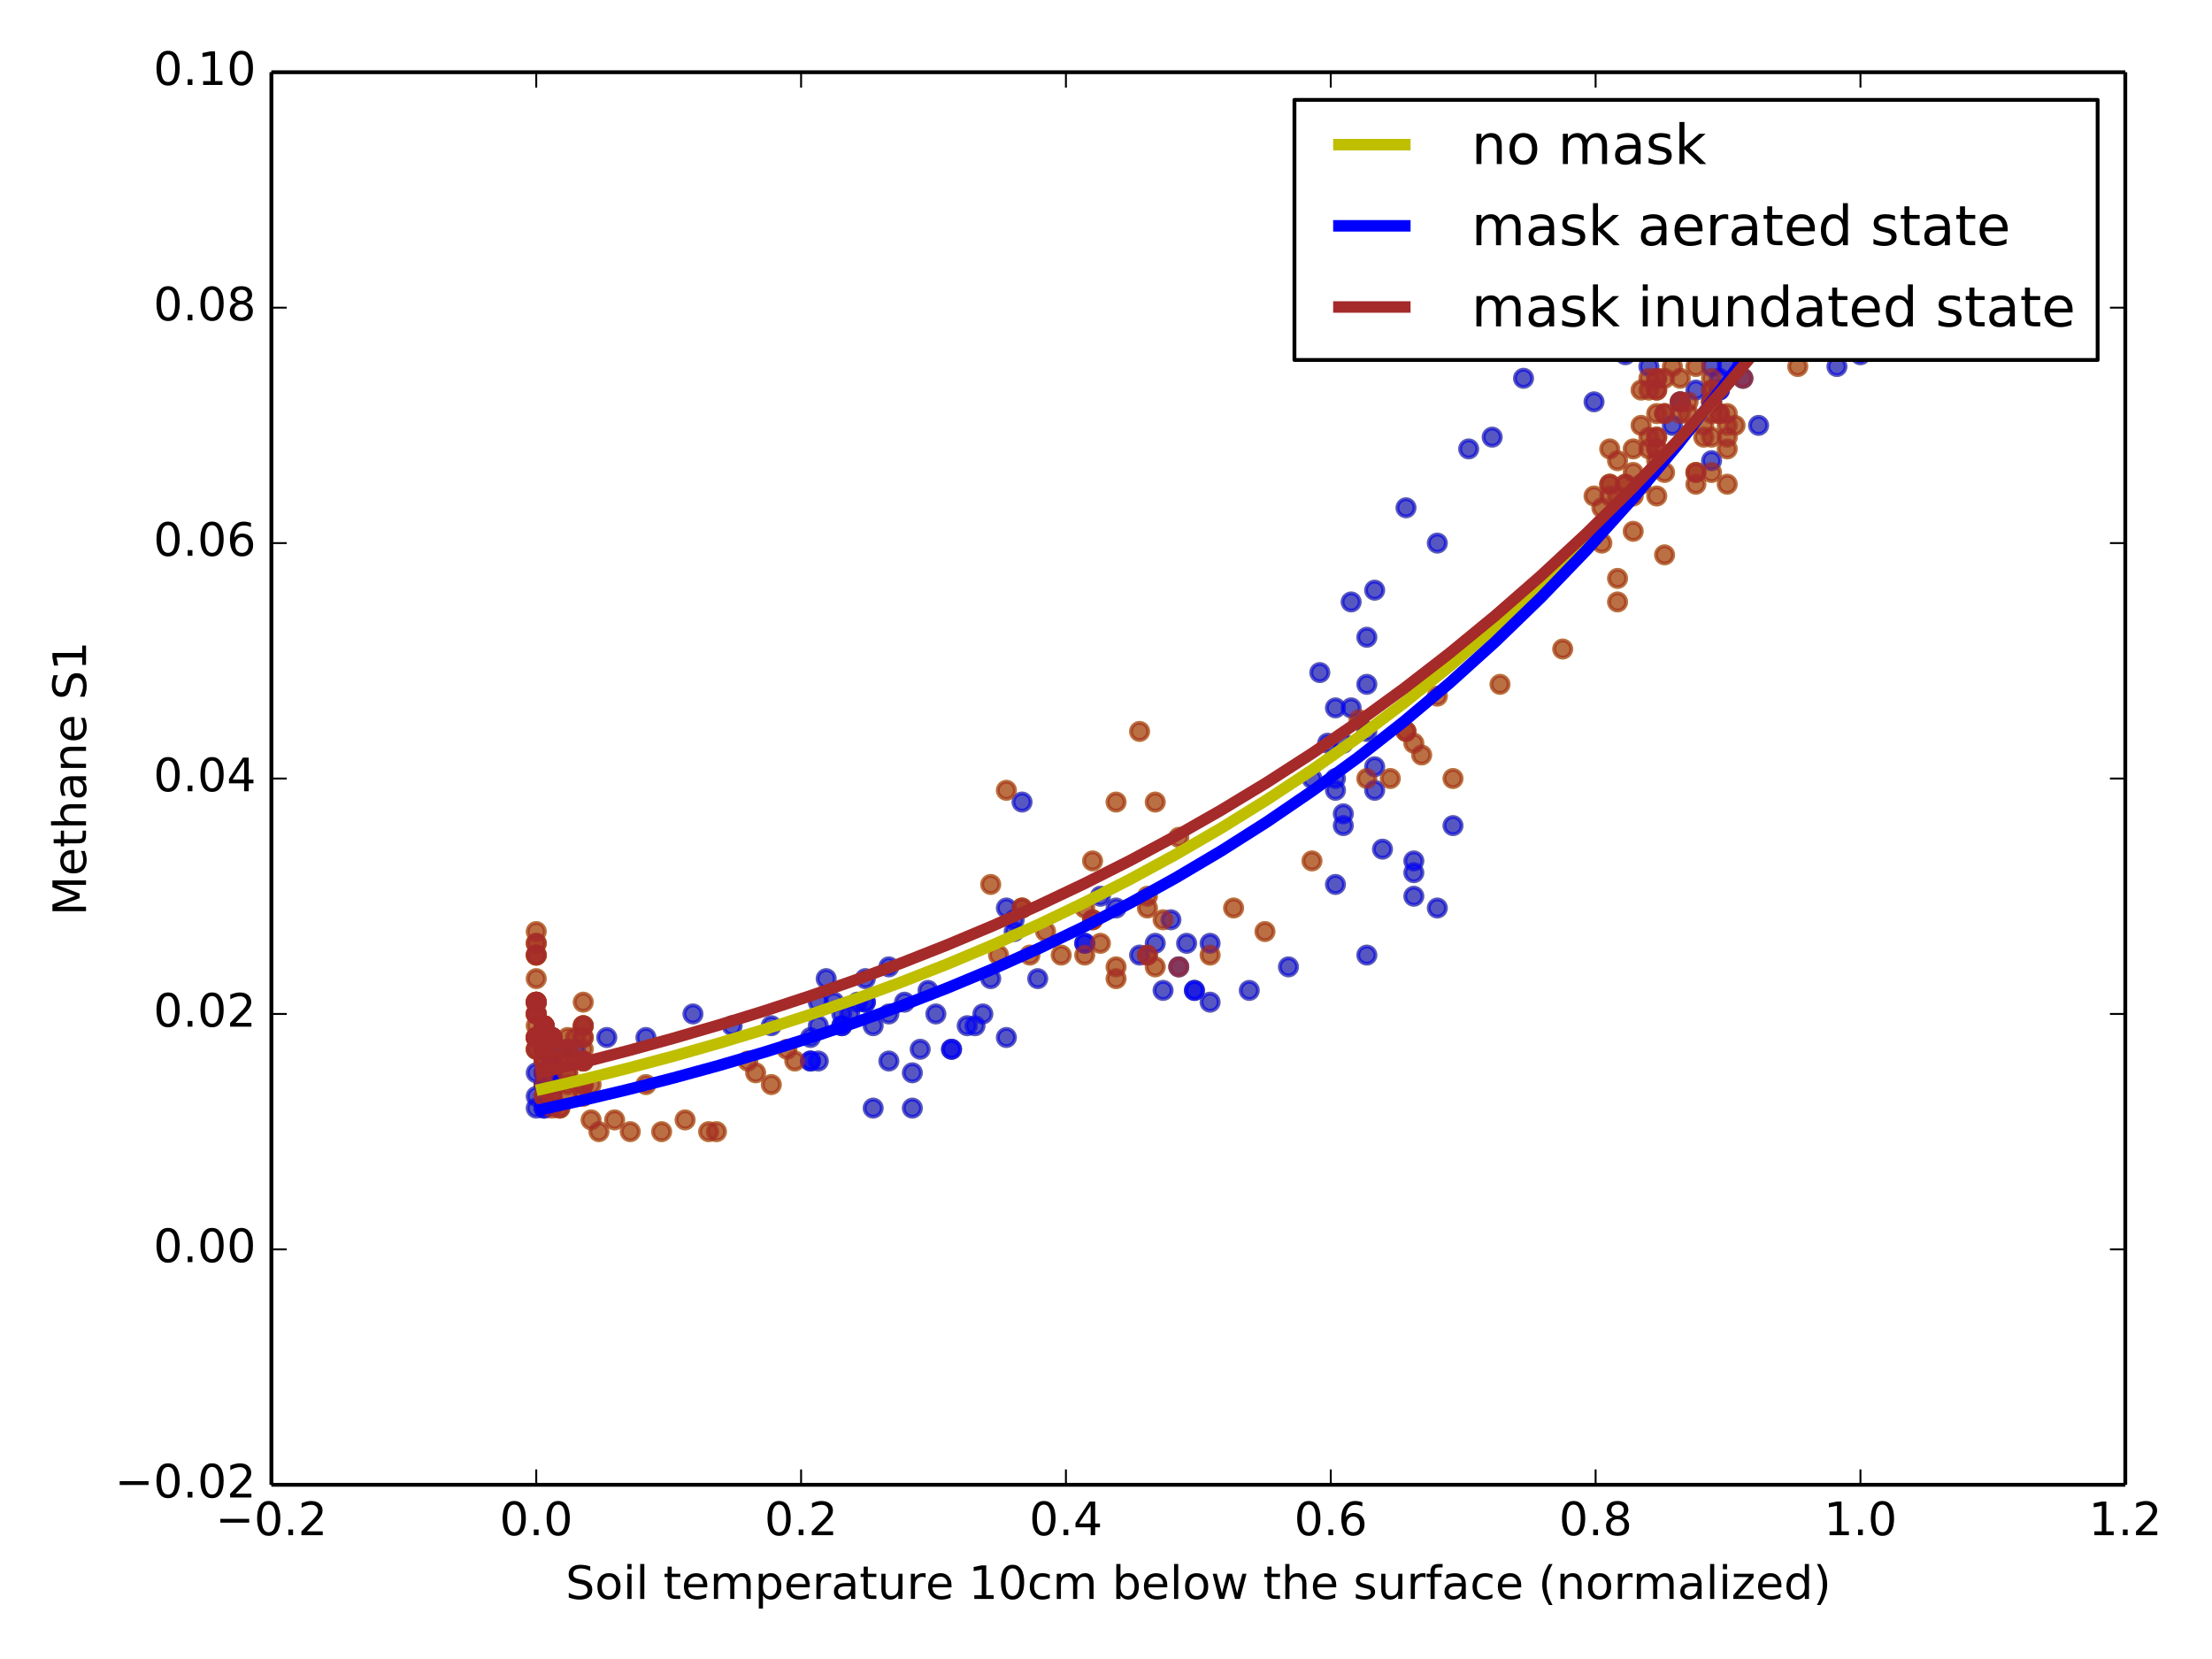 <?xml version="1.0" encoding="UTF-8" standalone="no"?>
<!-- Created with matplotlib (http://matplotlib.org/) -->
<svg id="svg23446" xmlns:rdf="http://www.w3.org/1999/02/22-rdf-syntax-ns#" xmlns="http://www.w3.org/2000/svg" height="432pt" width="576pt" version="1.1" xmlns:cc="http://creativecommons.org/ns#" xmlns:xlink="http://www.w3.org/1999/xlink" viewBox="0 0 576 432" xmlns:dc="http://purl.org/dc/elements/1.1/">
 <defs>
  <style id="style23450" type="text/css">*{stroke-linecap:butt;stroke-linejoin:round;stroke-miterlimit:100000;}</style>
  <path id="ma0448bdab0" stroke-opacity=".6" d="m0 2.236c0.593 0 1.162-0.236 1.581-0.655 0.419-0.419 0.655-0.988 0.655-1.581s-0.236-1.162-0.655-1.581c-0.419-0.419-0.988-0.655-1.581-0.655s-1.162 0.236-1.581 0.655c-0.419 0.419-0.655 0.988-0.655 1.581s0.236 1.162 0.655 1.581c0.419 0.419 0.988 0.655 1.581 0.655z" stroke="#bfbf00"/>
  <path id="m6dcbced37b" stroke-opacity=".6" d="m0 2.236c0.593 0 1.162-0.236 1.581-0.655 0.419-0.419 0.655-0.988 0.655-1.581s-0.236-1.162-0.655-1.581c-0.419-0.419-0.988-0.655-1.581-0.655s-1.162 0.236-1.581 0.655c-0.419 0.419-0.655 0.988-0.655 1.581s0.236 1.162 0.655 1.581c0.419 0.419 0.988 0.655 1.581 0.655z" stroke="#00f"/>
  <path id="m1cfd474c49" stroke-opacity=".6" d="m0 2.236c0.593 0 1.162-0.236 1.581-0.655 0.419-0.419 0.655-0.988 0.655-1.581s-0.236-1.162-0.655-1.581c-0.419-0.419-0.988-0.655-1.581-0.655s-1.162 0.236-1.581 0.655c-0.419 0.419-0.655 0.988-0.655 1.581s0.236 1.162 0.655 1.581c0.419 0.419 0.988 0.655 1.581 0.655z" stroke="#a52a2a"/>
  <path id="m056abc40da" stroke-width=".5" d="m0 0v-4" stroke="#000"/>
  <path id="m6179e8d33e" stroke-width=".5" d="m0 0v4" stroke="#000"/>
  <path id="BitstreamVeraSans-Roman-2e" d="m10.688 12.406h10.312v-12.406h-10.312z"/>
  <path id="BitstreamVeraSans-Roman-2212" d="m10.594 35.5h62.594v-8.297h-62.594z"/>
  <path id="BitstreamVeraSans-Roman-30" d="m31.781 66.406q-7.609 0-11.453-7.5-3.828-7.484-3.828-22.531 0-14.984 3.828-22.484 3.844-7.5 11.453-7.5 7.672 0 11.5 7.5 3.844 7.5 3.844 22.484 0 15.047-3.844 22.531-3.828 7.5-11.5 7.5m0 7.813q12.266 0 18.735-9.703 6.468-9.688 6.468-28.141 0-18.406-6.468-28.109-6.469-9.688-18.735-9.688-12.25 0-18.719 9.688-6.468 9.703-6.468 28.109 0 18.453 6.468 28.141 6.469 9.703 18.719 9.703"/>
  <path id="BitstreamVeraSans-Roman-32" d="m19.188 8.297h34.421v-8.297h-46.281l0 8.297q5.61 5.812 15.297 15.594 9.703 9.797 12.187 12.64 4.735 5.313 6.61 9 1.89 3.688 1.89 7.25 0 5.813-4.078 9.469-4.078 3.672-10.625 3.672-4.64 0-9.797-1.61-5.14-1.609-11-4.89l0.001 9.969q5.954 2.39 11.126 3.609 5.187 1.219 9.484 1.219 11.328 0 18.062-5.672 6.735-5.656 6.735-15.125 0-4.5-1.688-8.531-1.672-4.016-6.125-9.485-1.218-1.422-7.765-8.187-6.532-6.766-18.453-18.922"/>
  <path id="BitstreamVeraSans-Roman-34" d="m37.797 64.312l-24.906-38.921h24.906zm-2.594 8.594h12.406v-47.515h10.407v-8.203h-10.407v-17.188h-9.812v17.188h-32.906l-0 9.515z"/>
  <path id="BitstreamVeraSans-Roman-36" d="m33.016 40.375q-6.641 0-10.532-4.547-3.875-4.531-3.875-12.437 0-7.86 3.875-12.438 3.891-4.562 10.532-4.562 6.64 0 10.515 4.562 3.875 4.578 3.875 12.438 0 7.906-3.875 12.437-3.875 4.547-10.515 4.547m19.578 30.922v-8.985q-3.719 1.75-7.5 2.672-3.782 0.938-7.5 0.938-9.766 0-14.922-6.594-5.141-6.594-5.875-19.922 2.875 4.25 7.219 6.516 4.359 2.266 9.578 2.266 10.984 0 17.359-6.672 6.375-6.657 6.375-18.125 0-11.235-6.64-18.032-6.641-6.781-17.672-6.781-12.657 0-19.344 9.688-6.688 9.703-6.688 28.109 0 17.281 8.204 27.563 8.203 10.281 22.015 10.281 3.719 0 7.5-0.735 3.781-0.734 7.891-2.187"/>
  <path id="BitstreamVeraSans-Roman-38" d="m31.781 34.625q-7.031 0-11.062-3.766-4.016-3.765-4.016-10.343 0-6.594 4.016-10.36 4.031-3.765 11.062-3.765t11.078 3.781q4.063 3.797 4.063 10.344 0 6.578-4.031 10.343-4.016 3.766-11.11 3.766m-9.859 4.187q-6.344 1.563-9.891 5.907-3.531 4.359-3.531 10.609 0 8.734 6.219 13.813 6.234 5.078 17.062 5.078 10.891 0 17.094-5.078 6.203-5.079 6.203-13.813 0-6.25-3.547-10.609-3.531-4.344-9.828-5.907 7.125-1.656 11.094-6.5 3.984-4.828 3.984-11.796 0-10.61-6.469-16.282-6.468-5.656-18.531-5.656-12.047 0-18.531 5.656-6.469 5.672-6.469 16.282 0 6.968 4 11.796 4.016 4.844 11.141 6.5m-3.61 15.579q0-5.657 3.532-8.829 3.547-3.171 9.937-3.171 6.36 0 9.938 3.171 3.593 3.172 3.593 8.829 0 5.671-3.593 8.843-3.578 3.172-9.938 3.172-6.39 0-9.937-3.172-3.532-3.172-3.532-8.843"/>
  <path id="BitstreamVeraSans-Roman-31" d="m12.406 8.297h16.11v55.625l-17.532-3.516v8.985l17.438 3.515h9.859v-64.609l16.11-0v-8.297h-41.985z"/>
  <path id="BitstreamVeraSans-Roman-53" d="m53.516 70.516v-9.625q-5.61 2.687-10.594 4-4.984 1.328-9.625 1.328-8.047 0-12.422-3.125t-4.375-8.891q0-4.844 2.906-7.312 2.906-2.453 11.016-3.969l5.953-1.219q11.031-2.109 16.281-7.406t5.25-14.172q0-10.609-7.109-16.078-7.094-5.469-20.813-5.469-5.172 0-11.015 1.172-5.828 1.172-12.078 3.469l-0 10.156q6-3.359 11.765-5.078 5.766-1.703 11.328-1.703 8.438 0 13.032 3.312 4.593 3.328 4.593 9.485 0 5.359-3.297 8.39-3.296 3.031-10.812 4.547l-6.016 1.172q-11.031 2.188-15.968 6.875-4.922 4.687-4.922 13.047 0 9.672 6.812 15.234 6.813 5.563 18.766 5.563 5.14 0 10.453-0.938 5.328-0.922 10.891-2.765"/>
  <path id="BitstreamVeraSans-Roman-6e" d="m54.891 33.016v-33.016h-8.985v32.719q0 7.765-3.031 11.609-3.031 3.86-9.078 3.86-7.281 0-11.485-4.641-4.203-4.625-4.203-12.641v-30.906h-9.031v54.688h9.031v-8.5q3.235 4.937 7.594 7.374 4.375 2.438 10.094 2.438 9.422 0 14.25-5.828 4.844-5.828 4.844-17.156"/>
  <path id="BitstreamVeraSans-Roman-6c" d="m9.422 75.984h8.984v-75.984h-8.984z"/>
  <path id="BitstreamVeraSans-Roman-64" d="m45.406 46.391v29.593h8.985v-75.984h-8.985v8.203q-2.828-4.875-7.156-7.25-4.312-2.375-10.375-2.375-9.906 0-16.141 7.906-6.218 7.922-6.218 20.813t6.218 20.797q6.235 7.906 16.141 7.906 6.063 0 10.375-2.375 4.328-2.359 7.156-7.234m-30.609-19.094q0-9.906 4.078-15.547 4.078-5.641 11.203-5.641t11.219 5.641q4.109 5.641 4.109 15.547t-4.109 15.547q-4.094 5.64-11.219 5.64t-11.203-5.64q-4.078-5.641-4.078-15.547"/>
  <path id="BitstreamVeraSans-Roman-65" d="m56.203 29.594v-4.391h-41.312q0.593-9.281 5.593-14.141 5-4.859 13.938-4.859 5.172 0 10.031 1.266 4.859 1.266 9.656 3.812v-8.5q-4.843-2.047-9.921-3.125-5.079-1.078-10.297-1.078-13.094 0-20.735 7.609-7.64 7.625-7.64 20.624 0 13.422 7.25 21.297 7.25 7.891 19.562 7.891 11.031 0 17.453-7.109 6.422-7.094 6.422-19.297m-8.984 2.64q-0.094 7.36-4.125 11.75-4.032 4.407-10.672 4.407-7.516 0-12.031-4.25-4.516-4.25-5.203-11.969z"/>
  <path id="BitstreamVeraSans-Roman-29" d="m8.016 75.875h7.812q7.313-11.516 10.953-22.563 3.641-11.031 3.641-21.921 0-10.938-3.641-22.016-3.64-11.078-10.953-22.563h-7.812q6.484 11.188 9.687 22.25 3.203 11.063 3.203 22.329 0 11.281-3.203 22.265-3.203 11-9.687 22.219"/>
  <path id="BitstreamVeraSans-Roman-6d" d="m52 44.188q3.375 6.062 8.062 8.937 4.688 2.875 11.032 2.875 8.547 0 13.187-5.984 4.641-5.969 4.641-17v-33.016h-9.031v32.719q0 7.859-2.797 11.656-2.782 3.813-8.485 3.813-6.984 0-11.047-4.641-4.046-4.625-4.046-12.641v-30.906h-9.032v32.719q0 7.906-2.781 11.687-2.781 3.782-8.594 3.782-6.89 0-10.953-4.657-4.047-4.656-4.047-12.625v-30.906h-9.031v54.688h9.031v-8.5q3.079 5.031 7.375 7.421 4.297 2.391 10.204 2.391 5.968 0 10.14-3.031 4.172-3.016 6.172-8.781"/>
  <path id="BitstreamVeraSans-Roman-6f" d="m30.609 48.391q-7.218 0-11.421-5.641-4.204-5.641-4.204-15.453 0-9.813 4.172-15.453 4.188-5.641 11.453-5.641 7.188 0 11.375 5.656 4.204 5.672 4.204 15.438 0 9.719-4.204 15.406-4.187 5.688-11.375 5.688m0 7.609q11.719 0 18.407-7.625 6.703-7.609 6.703-21.078 0-13.422-6.703-21.078-6.688-7.641-18.407-7.641-11.765 0-18.437 7.641-6.656 7.656-6.656 21.078 0 13.469 6.656 21.078 6.672 7.625 18.437 7.625"/>
  <path id="BitstreamVeraSans-Roman-72" d="m41.109 46.297q-1.515 0.875-3.297 1.281-1.781 0.422-3.921 0.422-7.625 0-11.703-4.953-4.079-4.953-4.079-14.235v-28.812h-9.031v54.688h9.031v-8.5q2.844 4.984 7.375 7.39 4.547 2.422 11.047 2.422 0.922 0 2.047-0.125 1.125-0.109 2.484-0.359z"/>
  <path id="BitstreamVeraSans-Roman-74" d="m18.312 70.219v-15.531h18.5v-6.985h-18.5v-29.687q0-6.688 1.829-8.594 1.828-1.906 7.453-1.906h9.218v-7.516h-9.218q-10.406 0-14.36 3.875-3.953 3.891-3.953 14.141v29.687h-6.594v6.985h6.594v15.531z"/>
  <path id="BitstreamVeraSans-Roman-7a" d="m5.516 54.688h42.672v-8.204l-33.782-39.312 33.782-0v-7.172h-43.891l-0 8.203 33.797 39.313h-32.578z"/>
  <path id="BitstreamVeraSans-Roman-66" d="m37.109 75.984v-7.484h-8.593q-4.828 0-6.719-1.953-1.875-1.953-1.875-7.031v-4.828h14.797v-6.985h-14.797v-47.703h-9.031v47.703h-8.594v6.985h8.594v3.812q0 9.125 4.25 13.297 4.25 4.187 13.468 4.187z"/>
  <path id="BitstreamVeraSans-Roman-69" d="m9.422 54.688h8.984v-54.688h-8.984zm0 21.296h8.984v-11.39h-8.984z"/>
  <path id="BitstreamVeraSans-Roman-61" d="m34.281 27.484q-10.89 0-15.093-2.484-4.204-2.484-4.204-8.5 0-4.781 3.157-7.594 3.156-2.797 8.562-2.797 7.485 0 12 5.297 4.516 5.297 4.516 14.078v2zm17.922 3.719v-31.203h-8.984v8.297q-3.078-4.969-7.672-7.344t-11.235-2.375q-8.39 0-13.359 4.719-4.953 4.719-4.953 12.625 0 9.219 6.172 13.906 6.187 4.688 18.437 4.688h12.61v0.89q0 6.203-4.078 9.594-4.079 3.391-11.453 3.391-4.688 0-9.141-1.125-4.438-1.125-8.531-3.375v8.312q4.922 1.906 9.562 2.844 4.641 0.953 9.031 0.953 11.875 0 17.735-6.156 5.859-6.141 5.859-18.641"/>
  <path id="BitstreamVeraSans-Roman-75" d="m8.5 21.578v33.11h8.984v-32.766q0-7.766 3.016-11.656 3.031-3.875 9.094-3.875 7.265 0 11.484 4.64 4.234 4.641 4.234 12.657v31h8.985v-54.688h-8.985v8.406q-3.265-4.984-7.593-7.406-4.313-2.422-10.031-2.422-9.422 0-14.313 5.859-4.875 5.859-4.875 17.14"/>
  <path id="BitstreamVeraSans-Roman-73" d="m44.281 53.078v-8.5q-3.797 1.953-7.906 2.922-4.094 0.984-8.5 0.984-6.687 0-10.031-2.046-3.344-2.047-3.344-6.157 0-3.125 2.391-4.906 2.39-1.781 9.625-3.391l3.078-0.687q9.562-2.047 13.594-5.781 4.031-3.735 4.031-10.422 0-7.625-6.031-12.078-6.032-4.438-16.579-4.438-4.39 0-9.156 0.859-4.765 0.859-10.031 2.562l-0 9.281q4.984-2.594 9.812-3.89 4.828-1.281 9.578-1.281 6.344 0 9.75 2.172 3.422 2.172 3.422 6.125 0 3.656-2.468 5.61-2.454 1.953-10.813 3.765l-3.125 0.735q-8.344 1.75-12.062 5.39-3.704 3.641-3.704 9.985 0 7.718 5.468 11.906 5.469 4.203 15.531 4.203 4.969 0 9.36-0.734 4.406-0.719 8.109-2.188"/>
  <path id="BitstreamVeraSans-Roman-28" d="m31 75.875q-6.531-11.219-9.719-22.219-3.172-10.984-3.172-22.265 0-11.266 3.203-22.328 3.204-11.063 9.688-22.251h-7.812q-7.313 11.485-10.954 22.563-3.64 11.078-3.64 22.016 0 10.89 3.609 21.921 3.625 11.047 10.985 22.563z"/>
  <path id="BitstreamVeraSans-Roman-62" d="m48.688 27.297q0 9.906-4.079 15.547-4.078 5.64-11.203 5.64-7.14 0-11.218-5.64-4.079-5.641-4.079-15.547t4.079-15.547q4.078-5.641 11.218-5.641 7.125 0 11.203 5.641 4.079 5.641 4.079 15.547m-30.579 19.094q2.844 4.875 7.157 7.234 4.328 2.375 10.328 2.375 9.968 0 16.187-7.906 6.235-7.906 6.235-20.797t-6.235-20.813q-6.219-7.906-16.187-7.906-6 0-10.328 2.375-4.313 2.375-7.157 7.25v-8.203h-9.031v75.984h9.031z"/>
  <path id="BitstreamVeraSans-Roman-77" d="m4.203 54.688h8.985l11.234-42.672 11.172 42.672h10.594l11.234-42.672 11.187 42.672h8.985l-14.313-54.688h-10.593l-11.766 44.828-11.813-44.828h-10.609z"/>
  <path id="BitstreamVeraSans-Roman-63" d="m48.781 52.594v-8.406q-3.812 2.109-7.64 3.156-3.829 1.047-7.735 1.047-8.75 0-13.594-5.547-4.828-5.532-4.828-15.547 0-10.016 4.828-15.563 4.844-5.531 13.594-5.531 3.906 0 7.735 1.047 3.828 1.047 7.64 3.156v-8.312q-3.765-1.75-7.797-2.625-4.015-0.891-8.562-0.891-12.36 0-19.641 7.766-7.265 7.765-7.265 20.953 0 13.375 7.343 21.031 7.36 7.672 20.157 7.672 4.14 0 8.093-0.859 3.953-0.844 7.672-2.547"/>
  <path id="BitstreamVeraSans-Roman-68" d="m54.891 33.016v-33.016h-8.985v32.719q0 7.765-3.031 11.609-3.031 3.86-9.078 3.86-7.281 0-11.485-4.641-4.203-4.625-4.203-12.641v-30.906h-9.031v75.984h9.031v-29.796q3.235 4.937 7.594 7.374 4.375 2.438 10.094 2.438 9.422 0 14.25-5.828 4.844-5.828 4.844-17.156"/>
  <path id="BitstreamVeraSans-Roman-70" d="m18.109 8.203v-29h-9.031v75.485h9.031v-8.297q2.844 4.875 7.157 7.234 4.328 2.375 10.328 2.375 9.968 0 16.187-7.906 6.235-7.906 6.235-20.797t-6.235-20.813q-6.219-7.906-16.187-7.906-6 0-10.328 2.375-4.313 2.375-7.157 7.25m30.579 19.094q0 9.906-4.079 15.547-4.078 5.64-11.203 5.64-7.14 0-11.218-5.64-4.079-5.641-4.079-15.547t4.079-15.547q4.078-5.641 11.218-5.641 7.125 0 11.203 5.641 4.079 5.641 4.079 15.547"/>
  <path id="md1ffe15ff6" stroke-width=".5" d="m0 0h4" stroke="#000"/>
  <path id="mda40621fdb" stroke-width=".5" d="m0 0h-4" stroke="#000"/>
  <path id="BitstreamVeraSans-Roman-4d" d="m9.812 72.906h14.704l18.593-49.609 18.703 49.609h14.704v-72.906h-9.625v64.016l-18.797-50h-9.906l-18.797 50v-64.016h-9.579z"/>
  <path id="BitstreamVeraSans-Roman-6b" d="m9.078 75.984h9.031v-44.875l26.813 23.579h11.469l-29-25.579 30.234-29.109h-11.719l-27.797 26.703v-26.703h-9.031z"/>
  <clipPath id="peec74da117">
   <rect id="rect25564" y="18.81" width="482.75" x="70.672" height="367.83"/>
  </clipPath>
 </defs>
 <g id="figure_1">
  <g id="patch_1">
   <path id="path23454" fill="#fff" d="m0 432h576v-432h-576z"/>
  </g>
  <g id="axes_1">
   <g id="patch_2">
    <path id="path23458" fill="#fff" d="m70.672 386.64h482.75v-367.83h-482.75z"/>
   </g>
   <g id="PathCollection_1">
    <g id="g23464" stroke-opacity=".6" fill-opacity=".6" clip-path="url(#peec74da117)" stroke="#bfbf00" fill="#bfbf00">
     <use id="use23466" xlink:href="#ma0448bdab0" y="273.226" x="147.798"/>
     <use id="use23468" xlink:href="#ma0448bdab0" y="276.291" x="147.798"/>
     <use id="use23470" xlink:href="#ma0448bdab0" y="270.161" x="147.798"/>
     <use id="use23472" xlink:href="#ma0448bdab0" y="279.356" x="147.798"/>
     <use id="use23474" xlink:href="#ma0448bdab0" y="285.487" x="147.798"/>
     <use id="use23476" xlink:href="#ma0448bdab0" y="273.226" x="147.798"/>
     <use id="use23478" xlink:href="#ma0448bdab0" y="273.226" x="147.798"/>
     <use id="use23480" xlink:href="#ma0448bdab0" y="279.356" x="147.798"/>
     <use id="use23482" xlink:href="#ma0448bdab0" y="282.422" x="147.798"/>
     <use id="use23484" xlink:href="#ma0448bdab0" y="276.291" x="145.758"/>
     <use id="use23486" xlink:href="#ma0448bdab0" y="273.226" x="145.758"/>
     <use id="use23488" xlink:href="#ma0448bdab0" y="276.291" x="145.758"/>
     <use id="use23490" xlink:href="#ma0448bdab0" y="288.552" x="145.758"/>
     <use id="use23492" xlink:href="#ma0448bdab0" y="288.552" x="145.758"/>
     <use id="use23494" xlink:href="#ma0448bdab0" y="288.552" x="143.717"/>
     <use id="use23496" xlink:href="#ma0448bdab0" y="285.487" x="143.717"/>
     <use id="use23498" xlink:href="#ma0448bdab0" y="273.226" x="143.717"/>
     <use id="use23500" xlink:href="#ma0448bdab0" y="270.161" x="143.717"/>
     <use id="use23502" xlink:href="#ma0448bdab0" y="270.161" x="143.717"/>
     <use id="use23504" xlink:href="#ma0448bdab0" y="270.161" x="143.717"/>
     <use id="use23506" xlink:href="#ma0448bdab0" y="270.161" x="143.717"/>
     <use id="use23508" xlink:href="#ma0448bdab0" y="270.161" x="143.717"/>
     <use id="use23510" xlink:href="#ma0448bdab0" y="276.291" x="143.717"/>
     <use id="use23512" xlink:href="#ma0448bdab0" y="285.487" x="143.717"/>
     <use id="use23514" xlink:href="#ma0448bdab0" y="285.487" x="143.717"/>
     <use id="use23516" xlink:href="#ma0448bdab0" y="285.487" x="141.677"/>
     <use id="use23518" xlink:href="#ma0448bdab0" y="285.487" x="141.677"/>
     <use id="use23520" xlink:href="#ma0448bdab0" y="273.226" x="141.677"/>
     <use id="use23522" xlink:href="#ma0448bdab0" y="276.291" x="141.677"/>
     <use id="use23524" xlink:href="#ma0448bdab0" y="279.356" x="141.677"/>
     <use id="use23526" xlink:href="#ma0448bdab0" y="270.161" x="141.677"/>
     <use id="use23528" xlink:href="#ma0448bdab0" y="267.095" x="141.677"/>
     <use id="use23530" xlink:href="#ma0448bdab0" y="276.291" x="141.677"/>
     <use id="use23532" xlink:href="#ma0448bdab0" y="276.291" x="141.677"/>
     <use id="use23534" xlink:href="#ma0448bdab0" y="282.422" x="141.677"/>
     <use id="use23536" xlink:href="#ma0448bdab0" y="273.226" x="139.637"/>
     <use id="use23538" xlink:href="#ma0448bdab0" y="270.161" x="139.637"/>
     <use id="use23540" xlink:href="#ma0448bdab0" y="270.161" x="141.677"/>
     <use id="use23542" xlink:href="#ma0448bdab0" y="270.161" x="141.677"/>
     <use id="use23544" xlink:href="#ma0448bdab0" y="270.161" x="141.677"/>
     <use id="use23546" xlink:href="#ma0448bdab0" y="267.095" x="141.677"/>
     <use id="use23548" xlink:href="#ma0448bdab0" y="270.161" x="141.677"/>
     <use id="use23550" xlink:href="#ma0448bdab0" y="267.095" x="141.677"/>
     <use id="use23552" xlink:href="#ma0448bdab0" y="270.161" x="143.717"/>
     <use id="use23554" xlink:href="#ma0448bdab0" y="270.161" x="143.717"/>
     <use id="use23556" xlink:href="#ma0448bdab0" y="273.226" x="141.677"/>
     <use id="use23558" xlink:href="#ma0448bdab0" y="267.095" x="141.677"/>
     <use id="use23560" xlink:href="#ma0448bdab0" y="267.095" x="141.677"/>
     <use id="use23562" xlink:href="#ma0448bdab0" y="270.161" x="141.677"/>
     <use id="use23564" xlink:href="#ma0448bdab0" y="273.226" x="141.677"/>
     <use id="use23566" xlink:href="#ma0448bdab0" y="270.161" x="139.637"/>
     <use id="use23568" xlink:href="#ma0448bdab0" y="270.161" x="139.637"/>
     <use id="use23570" xlink:href="#ma0448bdab0" y="270.161" x="139.637"/>
     <use id="use23572" xlink:href="#ma0448bdab0" y="270.161" x="139.637"/>
     <use id="use23574" xlink:href="#ma0448bdab0" y="264.03" x="139.637"/>
     <use id="use23576" xlink:href="#ma0448bdab0" y="267.095" x="141.677"/>
     <use id="use23578" xlink:href="#ma0448bdab0" y="267.095" x="141.677"/>
     <use id="use23580" xlink:href="#ma0448bdab0" y="273.226" x="139.637"/>
     <use id="use23582" xlink:href="#ma0448bdab0" y="273.226" x="139.637"/>
     <use id="use23584" xlink:href="#ma0448bdab0" y="260.965" x="139.637"/>
     <use id="use23586" xlink:href="#ma0448bdab0" y="260.965" x="139.637"/>
     <use id="use23588" xlink:href="#ma0448bdab0" y="260.965" x="139.637"/>
     <use id="use23590" xlink:href="#ma0448bdab0" y="264.03" x="139.637"/>
     <use id="use23592" xlink:href="#ma0448bdab0" y="260.965" x="139.637"/>
     <use id="use23594" xlink:href="#ma0448bdab0" y="264.03" x="139.637"/>
     <use id="use23596" xlink:href="#ma0448bdab0" y="267.095" x="139.637"/>
     <use id="use23598" xlink:href="#ma0448bdab0" y="270.161" x="139.637"/>
     <use id="use23600" xlink:href="#ma0448bdab0" y="248.704" x="139.637"/>
     <use id="use23602" xlink:href="#ma0448bdab0" y="245.639" x="139.637"/>
     <use id="use23604" xlink:href="#ma0448bdab0" y="242.573" x="139.637"/>
     <use id="use23606" xlink:href="#ma0448bdab0" y="248.704" x="139.637"/>
     <use id="use23608" xlink:href="#ma0448bdab0" y="260.965" x="139.637"/>
     <use id="use23610" xlink:href="#ma0448bdab0" y="264.03" x="139.637"/>
     <use id="use23612" xlink:href="#ma0448bdab0" y="254.834" x="139.637"/>
     <use id="use23614" xlink:href="#ma0448bdab0" y="248.704" x="139.637"/>
     <use id="use23616" xlink:href="#ma0448bdab0" y="245.639" x="139.637"/>
     <use id="use23618" xlink:href="#ma0448bdab0" y="279.356" x="139.637"/>
     <use id="use23620" xlink:href="#ma0448bdab0" y="285.487" x="139.637"/>
     <use id="use23622" xlink:href="#ma0448bdab0" y="288.552" x="139.637"/>
     <use id="use23624" xlink:href="#ma0448bdab0" y="288.552" x="141.677"/>
     <use id="use23626" xlink:href="#ma0448bdab0" y="288.552" x="141.677"/>
     <use id="use23628" xlink:href="#ma0448bdab0" y="282.422" x="141.677"/>
     <use id="use23630" xlink:href="#ma0448bdab0" y="279.356" x="141.677"/>
     <use id="use23632" xlink:href="#ma0448bdab0" y="282.422" x="141.677"/>
     <use id="use23634" xlink:href="#ma0448bdab0" y="282.422" x="143.717"/>
     <use id="use23636" xlink:href="#ma0448bdab0" y="282.422" x="143.717"/>
     <use id="use23638" xlink:href="#ma0448bdab0" y="282.422" x="143.717"/>
     <use id="use23640" xlink:href="#ma0448bdab0" y="279.356" x="143.717"/>
     <use id="use23642" xlink:href="#ma0448bdab0" y="279.356" x="143.717"/>
     <use id="use23644" xlink:href="#ma0448bdab0" y="276.291" x="143.717"/>
     <use id="use23646" xlink:href="#ma0448bdab0" y="273.226" x="141.677"/>
     <use id="use23648" xlink:href="#ma0448bdab0" y="279.356" x="141.677"/>
     <use id="use23650" xlink:href="#ma0448bdab0" y="279.356" x="141.677"/>
     <use id="use23652" xlink:href="#ma0448bdab0" y="276.291" x="143.717"/>
     <use id="use23654" xlink:href="#ma0448bdab0" y="273.226" x="145.758"/>
     <use id="use23656" xlink:href="#ma0448bdab0" y="273.226" x="149.838"/>
     <use id="use23658" xlink:href="#ma0448bdab0" y="270.161" x="158"/>
     <use id="use23660" xlink:href="#ma0448bdab0" y="270.161" x="168.202"/>
     <use id="use23662" xlink:href="#ma0448bdab0" y="264.03" x="180.444"/>
     <use id="use23664" xlink:href="#ma0448bdab0" y="267.095" x="190.646"/>
     <use id="use23666" xlink:href="#ma0448bdab0" y="267.095" x="200.847"/>
     <use id="use23668" xlink:href="#ma0448bdab0" y="276.291" x="211.049"/>
     <use id="use23670" xlink:href="#ma0448bdab0" y="276.291" x="211.049"/>
     <use id="use23672" xlink:href="#ma0448bdab0" y="276.291" x="213.09"/>
     <use id="use23674" xlink:href="#ma0448bdab0" y="267.095" x="213.09"/>
     <use id="use23676" xlink:href="#ma0448bdab0" y="267.095" x="219.211"/>
     <use id="use23678" xlink:href="#ma0448bdab0" y="251.769" x="231.453"/>
     <use id="use23680" xlink:href="#ma0448bdab0" y="273.226" x="247.776"/>
     <use id="use23682" xlink:href="#ma0448bdab0" y="279.356" x="237.574"/>
     <use id="use23684" xlink:href="#ma0448bdab0" y="288.552" x="237.574"/>
     <use id="use23686" xlink:href="#ma0448bdab0" y="288.552" x="227.372"/>
     <use id="use23688" xlink:href="#ma0448bdab0" y="276.291" x="231.453"/>
     <use id="use23690" xlink:href="#ma0448bdab0" y="273.226" x="239.614"/>
     <use id="use23692" xlink:href="#ma0448bdab0" y="264.03" x="243.695"/>
     <use id="use23694" xlink:href="#ma0448bdab0" y="267.095" x="251.856"/>
     <use id="use23696" xlink:href="#ma0448bdab0" y="264.03" x="255.937"/>
     <use id="use23698" xlink:href="#ma0448bdab0" y="270.161" x="262.058"/>
     <use id="use23700" xlink:href="#ma0448bdab0" y="254.834" x="270.22"/>
     <use id="use23702" xlink:href="#ma0448bdab0" y="245.639" x="282.462"/>
     <use id="use23704" xlink:href="#ma0448bdab0" y="236.443" x="290.623"/>
     <use id="use23706" xlink:href="#ma0448bdab0" y="245.639" x="308.986"/>
     <use id="use23708" xlink:href="#ma0448bdab0" y="257.9" x="311.027"/>
     <use id="use23710" xlink:href="#ma0448bdab0" y="257.9" x="302.865"/>
     <use id="use23712" xlink:href="#ma0448bdab0" y="248.704" x="296.744"/>
     <use id="use23714" xlink:href="#ma0448bdab0" y="245.639" x="300.825"/>
     <use id="use23716" xlink:href="#ma0448bdab0" y="239.508" x="304.906"/>
     <use id="use23718" xlink:href="#ma0448bdab0" y="245.639" x="315.107"/>
     <use id="use23720" xlink:href="#ma0448bdab0" y="257.9" x="325.309"/>
     <use id="use23722" xlink:href="#ma0448bdab0" y="260.965" x="315.107"/>
     <use id="use23724" xlink:href="#ma0448bdab0" y="251.769" x="306.946"/>
     <use id="use23726" xlink:href="#ma0448bdab0" y="257.9" x="311.027"/>
     <use id="use23728" xlink:href="#ma0448bdab0" y="251.769" x="335.511"/>
     <use id="use23730" xlink:href="#ma0448bdab0" y="248.704" x="355.915"/>
     <use id="use23732" xlink:href="#ma0448bdab0" y="221.117" x="359.995"/>
     <use id="use23734" xlink:href="#ma0448bdab0" y="214.986" x="378.359"/>
     <use id="use23736" xlink:href="#ma0448bdab0" y="236.443" x="374.278"/>
     <use id="use23738" xlink:href="#ma0448bdab0" y="224.182" x="368.157"/>
     <use id="use23740" xlink:href="#ma0448bdab0" y="233.378" x="368.157"/>
     <use id="use23742" xlink:href="#ma0448bdab0" y="227.247" x="368.157"/>
     <use id="use23744" xlink:href="#ma0448bdab0" y="199.66" x="357.955"/>
     <use id="use23746" xlink:href="#ma0448bdab0" y="214.986" x="349.794"/>
     <use id="use23748" xlink:href="#ma0448bdab0" y="211.921" x="349.794"/>
     <use id="use23750" xlink:href="#ma0448bdab0" y="190.464" x="355.915"/>
     <use id="use23752" xlink:href="#ma0448bdab0" y="205.79" x="357.955"/>
     <use id="use23754" xlink:href="#ma0448bdab0" y="230.312" x="347.753"/>
     <use id="use23756" xlink:href="#ma0448bdab0" y="202.725" x="341.632"/>
     <use id="use23758" xlink:href="#ma0448bdab0" y="205.79" x="347.753"/>
     <use id="use23760" xlink:href="#ma0448bdab0" y="202.725" x="347.753"/>
     <use id="use23762" xlink:href="#ma0448bdab0" y="184.334" x="351.834"/>
     <use id="use23764" xlink:href="#ma0448bdab0" y="178.203" x="355.915"/>
     <use id="use23766" xlink:href="#ma0448bdab0" y="193.529" x="349.794"/>
     <use id="use23768" xlink:href="#ma0448bdab0" y="184.334" x="347.753"/>
     <use id="use23770" xlink:href="#ma0448bdab0" y="193.529" x="345.713"/>
     <use id="use23772" xlink:href="#ma0448bdab0" y="175.138" x="343.672"/>
     <use id="use23774" xlink:href="#ma0448bdab0" y="156.746" x="351.834"/>
     <use id="use23776" xlink:href="#ma0448bdab0" y="165.942" x="355.915"/>
     <use id="use23778" xlink:href="#ma0448bdab0" y="153.681" x="357.955"/>
     <use id="use23780" xlink:href="#ma0448bdab0" y="132.224" x="366.116"/>
     <use id="use23782" xlink:href="#ma0448bdab0" y="141.42" x="374.278"/>
     <use id="use23784" xlink:href="#ma0448bdab0" y="116.898" x="382.439"/>
     <use id="use23786" xlink:href="#ma0448bdab0" y="113.833" x="388.56"/>
     <use id="use23788" xlink:href="#ma0448bdab0" y="98.507" x="396.722"/>
     <use id="use23790" xlink:href="#ma0448bdab0" y="89.311" x="404.883"/>
     <use id="use23792" xlink:href="#ma0448bdab0" y="104.637" x="415.085"/>
     <use id="use23794" xlink:href="#ma0448bdab0" y="92.376" x="423.246"/>
     <use id="use23796" xlink:href="#ma0448bdab0" y="95.441" x="429.367"/>
     <use id="use23798" xlink:href="#ma0448bdab0" y="110.768" x="435.489"/>
     <use id="use23800" xlink:href="#ma0448bdab0" y="101.572" x="441.61"/>
     <use id="use23802" xlink:href="#ma0448bdab0" y="89.311" x="447.731"/>
     <use id="use23804" xlink:href="#ma0448bdab0" y="101.572" x="447.731"/>
     <use id="use23806" xlink:href="#ma0448bdab0" y="101.572" x="447.731"/>
     <use id="use23808" xlink:href="#ma0448bdab0" y="89.311" x="451.811"/>
     <use id="use23810" xlink:href="#ma0448bdab0" y="95.441" x="445.69"/>
     <use id="use23812" xlink:href="#ma0448bdab0" y="104.637" x="437.529"/>
     <use id="use23814" xlink:href="#ma0448bdab0" y="123.029" x="425.287"/>
     <use id="use23816" xlink:href="#ma0448bdab0" y="129.159" x="421.206"/>
     <use id="use23818" xlink:href="#ma0448bdab0" y="110.768" x="427.327"/>
     <use id="use23820" xlink:href="#ma0448bdab0" y="101.572" x="429.367"/>
     <use id="use23822" xlink:href="#ma0448bdab0" y="101.572" x="431.408"/>
     <use id="use23824" xlink:href="#ma0448bdab0" y="98.507" x="431.408"/>
     <use id="use23826" xlink:href="#ma0448bdab0" y="101.572" x="431.408"/>
     <use id="use23828" xlink:href="#ma0448bdab0" y="116.898" x="431.408"/>
     <use id="use23830" xlink:href="#ma0448bdab0" y="107.702" x="433.448"/>
     <use id="use23832" xlink:href="#ma0448bdab0" y="104.637" x="437.529"/>
     <use id="use23834" xlink:href="#ma0448bdab0" y="86.246" x="443.65"/>
     <use id="use23836" xlink:href="#ma0448bdab0" y="86.246" x="441.61"/>
     <use id="use23838" xlink:href="#ma0448bdab0" y="107.702" x="437.529"/>
     <use id="use23840" xlink:href="#ma0448bdab0" y="129.159" x="431.408"/>
     <use id="use23842" xlink:href="#ma0448bdab0" y="116.898" x="429.367"/>
     <use id="use23844" xlink:href="#ma0448bdab0" y="119.963" x="431.408"/>
     <use id="use23846" xlink:href="#ma0448bdab0" y="129.159" x="425.287"/>
     <use id="use23848" xlink:href="#ma0448bdab0" y="141.42" x="417.125"/>
     <use id="use23850" xlink:href="#ma0448bdab0" y="132.224" x="417.125"/>
     <use id="use23852" xlink:href="#ma0448bdab0" y="129.159" x="415.085"/>
     <use id="use23854" xlink:href="#ma0448bdab0" y="116.898" x="419.166"/>
     <use id="use23856" xlink:href="#ma0448bdab0" y="98.507" x="431.408"/>
     <use id="use23858" xlink:href="#ma0448bdab0" y="116.898" x="431.408"/>
     <use id="use23860" xlink:href="#ma0448bdab0" y="107.702" x="433.448"/>
     <use id="use23862" xlink:href="#ma0448bdab0" y="107.702" x="445.69"/>
     <use id="use23864" xlink:href="#ma0448bdab0" y="113.833" x="445.69"/>
     <use id="use23866" xlink:href="#ma0448bdab0" y="104.637" x="445.69"/>
     <use id="use23868" xlink:href="#ma0448bdab0" y="107.702" x="447.731"/>
     <use id="use23870" xlink:href="#ma0448bdab0" y="98.507" x="445.69"/>
     <use id="use23872" xlink:href="#ma0448bdab0" y="98.507" x="437.529"/>
     <use id="use23874" xlink:href="#ma0448bdab0" y="95.441" x="441.61"/>
     <use id="use23876" xlink:href="#ma0448bdab0" y="107.702" x="439.569"/>
     <use id="use23878" xlink:href="#ma0448bdab0" y="89.311" x="441.61"/>
     <use id="use23880" xlink:href="#ma0448bdab0" y="113.833" x="431.408"/>
     <use id="use23882" xlink:href="#ma0448bdab0" y="86.246" x="435.489"/>
     <use id="use23884" xlink:href="#ma0448bdab0" y="95.441" x="435.489"/>
     <use id="use23886" xlink:href="#ma0448bdab0" y="98.507" x="429.367"/>
     <use id="use23888" xlink:href="#ma0448bdab0" y="101.572" x="427.327"/>
     <use id="use23890" xlink:href="#ma0448bdab0" y="107.702" x="431.408"/>
     <use id="use23892" xlink:href="#ma0448bdab0" y="104.637" x="437.529"/>
     <use id="use23894" xlink:href="#ma0448bdab0" y="83.18" x="445.69"/>
     <use id="use23896" xlink:href="#ma0448bdab0" y="80.115" x="445.69"/>
     <use id="use23898" xlink:href="#ma0448bdab0" y="101.572" x="445.69"/>
     <use id="use23900" xlink:href="#ma0448bdab0" y="98.507" x="453.852"/>
     <use id="use23902" xlink:href="#ma0448bdab0" y="73.985" x="462.013"/>
     <use id="use23904" xlink:href="#ma0448bdab0" y="95.441" x="468.134"/>
     <use id="use23906" xlink:href="#ma0448bdab0" y="89.311" x="478.336"/>
     <use id="use23908" xlink:href="#ma0448bdab0" y="92.376" x="484.457"/>
     <use id="use23910" xlink:href="#ma0448bdab0" y="95.441" x="478.336"/>
     <use id="use23912" xlink:href="#ma0448bdab0" y="83.18" x="470.175"/>
     <use id="use23914" xlink:href="#ma0448bdab0" y="110.768" x="457.932"/>
     <use id="use23916" xlink:href="#ma0448bdab0" y="89.311" x="455.892"/>
     <use id="use23918" xlink:href="#ma0448bdab0" y="98.507" x="453.852"/>
     <use id="use23920" xlink:href="#ma0448bdab0" y="119.963" x="445.69"/>
     <use id="use23922" xlink:href="#ma0448bdab0" y="104.637" x="445.69"/>
     <use id="use23924" xlink:href="#ma0448bdab0" y="95.441" x="449.771"/>
     <use id="use23926" xlink:href="#ma0448bdab0" y="77.05" x="455.892"/>
     <use id="use23928" xlink:href="#ma0448bdab0" y="107.702" x="449.771"/>
     <use id="use23930" xlink:href="#ma0448bdab0" y="104.637" x="445.69"/>
     <use id="use23932" xlink:href="#ma0448bdab0" y="98.507" x="447.731"/>
     <use id="use23934" xlink:href="#ma0448bdab0" y="123.029" x="433.448"/>
     <use id="use23936" xlink:href="#ma0448bdab0" y="126.094" x="423.246"/>
     <use id="use23938" xlink:href="#ma0448bdab0" y="129.159" x="419.166"/>
     <use id="use23940" xlink:href="#ma0448bdab0" y="126.094" x="419.166"/>
     <use id="use23942" xlink:href="#ma0448bdab0" y="126.094" x="419.166"/>
     <use id="use23944" xlink:href="#ma0448bdab0" y="119.963" x="421.206"/>
     <use id="use23946" xlink:href="#ma0448bdab0" y="116.898" x="425.287"/>
     <use id="use23948" xlink:href="#ma0448bdab0" y="138.355" x="425.287"/>
     <use id="use23950" xlink:href="#ma0448bdab0" y="113.833" x="429.367"/>
     <use id="use23952" xlink:href="#ma0448bdab0" y="113.833" x="431.408"/>
     <use id="use23954" xlink:href="#ma0448bdab0" y="98.507" x="433.448"/>
     <use id="use23956" xlink:href="#ma0448bdab0" y="104.637" x="439.569"/>
     <use id="use23958" xlink:href="#ma0448bdab0" y="110.768" x="443.65"/>
     <use id="use23960" xlink:href="#ma0448bdab0" y="101.572" x="445.69"/>
     <use id="use23962" xlink:href="#ma0448bdab0" y="113.833" x="449.771"/>
     <use id="use23964" xlink:href="#ma0448bdab0" y="110.768" x="449.771"/>
     <use id="use23966" xlink:href="#ma0448bdab0" y="116.898" x="449.771"/>
     <use id="use23968" xlink:href="#ma0448bdab0" y="126.094" x="449.771"/>
     <use id="use23970" xlink:href="#ma0448bdab0" y="107.702" x="447.731"/>
     <use id="use23972" xlink:href="#ma0448bdab0" y="110.768" x="451.811"/>
     <use id="use23974" xlink:href="#ma0448bdab0" y="126.094" x="441.61"/>
     <use id="use23976" xlink:href="#ma0448bdab0" y="113.833" x="443.65"/>
     <use id="use23978" xlink:href="#ma0448bdab0" y="123.029" x="441.61"/>
     <use id="use23980" xlink:href="#ma0448bdab0" y="123.029" x="441.61"/>
     <use id="use23982" xlink:href="#ma0448bdab0" y="123.029" x="445.69"/>
     <use id="use23984" xlink:href="#ma0448bdab0" y="144.485" x="433.448"/>
     <use id="use23986" xlink:href="#ma0448bdab0" y="156.746" x="421.206"/>
     <use id="use23988" xlink:href="#ma0448bdab0" y="150.616" x="421.206"/>
     <use id="use23990" xlink:href="#ma0448bdab0" y="126.094" x="427.327"/>
     <use id="use23992" xlink:href="#ma0448bdab0" y="126.094" x="423.246"/>
     <use id="use23994" xlink:href="#ma0448bdab0" y="169.007" x="406.924"/>
     <use id="use23996" xlink:href="#ma0448bdab0" y="178.203" x="390.601"/>
     <use id="use23998" xlink:href="#ma0448bdab0" y="202.725" x="378.359"/>
     <use id="use24000" xlink:href="#ma0448bdab0" y="181.268" x="374.278"/>
     <use id="use24002" xlink:href="#ma0448bdab0" y="196.595" x="370.197"/>
     <use id="use24004" xlink:href="#ma0448bdab0" y="190.464" x="366.116"/>
     <use id="use24006" xlink:href="#ma0448bdab0" y="193.529" x="368.157"/>
     <use id="use24008" xlink:href="#ma0448bdab0" y="190.464" x="366.116"/>
     <use id="use24010" xlink:href="#ma0448bdab0" y="202.725" x="362.036"/>
     <use id="use24012" xlink:href="#ma0448bdab0" y="202.725" x="355.915"/>
     <use id="use24014" xlink:href="#ma0448bdab0" y="187.399" x="353.874"/>
     <use id="use24016" xlink:href="#ma0448bdab0" y="224.182" x="341.632"/>
     <use id="use24018" xlink:href="#ma0448bdab0" y="242.573" x="329.39"/>
     <use id="use24020" xlink:href="#ma0448bdab0" y="236.443" x="321.228"/>
     <use id="use24022" xlink:href="#ma0448bdab0" y="248.704" x="315.107"/>
     <use id="use24024" xlink:href="#ma0448bdab0" y="251.769" x="306.946"/>
     <use id="use24026" xlink:href="#ma0448bdab0" y="251.769" x="300.825"/>
     <use id="use24028" xlink:href="#ma0448bdab0" y="248.704" x="298.785"/>
     <use id="use24030" xlink:href="#ma0448bdab0" y="236.443" x="298.785"/>
     <use id="use24032" xlink:href="#ma0448bdab0" y="233.378" x="298.785"/>
     <use id="use24034" xlink:href="#ma0448bdab0" y="208.856" x="300.825"/>
     <use id="use24036" xlink:href="#ma0448bdab0" y="218.051" x="306.946"/>
     <use id="use24038" xlink:href="#ma0448bdab0" y="239.508" x="302.865"/>
     <use id="use24040" xlink:href="#ma0448bdab0" y="248.704" x="298.785"/>
     <use id="use24042" xlink:href="#ma0448bdab0" y="254.834" x="290.623"/>
     <use id="use24044" xlink:href="#ma0448bdab0" y="245.639" x="286.542"/>
     <use id="use24046" xlink:href="#ma0448bdab0" y="248.704" x="282.462"/>
     <use id="use24048" xlink:href="#ma0448bdab0" y="239.508" x="284.502"/>
     <use id="use24050" xlink:href="#ma0448bdab0" y="239.508" x="284.502"/>
     <use id="use24052" xlink:href="#ma0448bdab0" y="224.182" x="284.502"/>
     <use id="use24054" xlink:href="#ma0448bdab0" y="236.443" x="282.462"/>
     <use id="use24056" xlink:href="#ma0448bdab0" y="208.856" x="290.623"/>
     <use id="use24058" xlink:href="#ma0448bdab0" y="190.464" x="296.744"/>
     <use id="use24060" xlink:href="#ma0448bdab0" y="251.769" x="290.623"/>
     <use id="use24062" xlink:href="#ma0448bdab0" y="233.378" x="286.542"/>
     <use id="use24064" xlink:href="#ma0448bdab0" y="245.639" x="282.462"/>
     <use id="use24066" xlink:href="#ma0448bdab0" y="248.704" x="276.341"/>
     <use id="use24068" xlink:href="#ma0448bdab0" y="242.573" x="272.26"/>
     <use id="use24070" xlink:href="#ma0448bdab0" y="248.704" x="268.179"/>
     <use id="use24072" xlink:href="#ma0448bdab0" y="236.443" x="266.139"/>
     <use id="use24074" xlink:href="#ma0448bdab0" y="236.443" x="266.139"/>
     <use id="use24076" xlink:href="#ma0448bdab0" y="242.573" x="264.098"/>
     <use id="use24078" xlink:href="#ma0448bdab0" y="236.443" x="262.058"/>
     <use id="use24080" xlink:href="#ma0448bdab0" y="248.704" x="260.018"/>
     <use id="use24082" xlink:href="#ma0448bdab0" y="230.312" x="257.977"/>
     <use id="use24084" xlink:href="#ma0448bdab0" y="205.79" x="262.058"/>
     <use id="use24086" xlink:href="#ma0448bdab0" y="208.856" x="266.139"/>
     <use id="use24088" xlink:href="#ma0448bdab0" y="239.508" x="264.098"/>
     <use id="use24090" xlink:href="#ma0448bdab0" y="254.834" x="257.977"/>
     <use id="use24092" xlink:href="#ma0448bdab0" y="267.095" x="253.897"/>
     <use id="use24094" xlink:href="#ma0448bdab0" y="273.226" x="247.776"/>
     <use id="use24096" xlink:href="#ma0448bdab0" y="257.9" x="241.655"/>
     <use id="use24098" xlink:href="#ma0448bdab0" y="260.965" x="235.533"/>
     <use id="use24100" xlink:href="#ma0448bdab0" y="264.03" x="231.453"/>
     <use id="use24102" xlink:href="#ma0448bdab0" y="267.095" x="227.372"/>
     <use id="use24104" xlink:href="#ma0448bdab0" y="254.834" x="225.332"/>
     <use id="use24106" xlink:href="#ma0448bdab0" y="260.965" x="225.332"/>
     <use id="use24108" xlink:href="#ma0448bdab0" y="260.965" x="225.332"/>
     <use id="use24110" xlink:href="#ma0448bdab0" y="260.965" x="223.291"/>
     <use id="use24112" xlink:href="#ma0448bdab0" y="264.03" x="221.251"/>
     <use id="use24114" xlink:href="#ma0448bdab0" y="267.095" x="219.211"/>
     <use id="use24116" xlink:href="#ma0448bdab0" y="264.03" x="219.211"/>
     <use id="use24118" xlink:href="#ma0448bdab0" y="260.965" x="217.17"/>
     <use id="use24120" xlink:href="#ma0448bdab0" y="254.834" x="215.13"/>
     <use id="use24122" xlink:href="#ma0448bdab0" y="260.965" x="213.09"/>
     <use id="use24124" xlink:href="#ma0448bdab0" y="270.161" x="211.049"/>
     <use id="use24126" xlink:href="#ma0448bdab0" y="276.291" x="206.968"/>
     <use id="use24128" xlink:href="#ma0448bdab0" y="273.226" x="204.928"/>
     <use id="use24130" xlink:href="#ma0448bdab0" y="282.422" x="200.847"/>
     <use id="use24132" xlink:href="#ma0448bdab0" y="279.356" x="196.767"/>
     <use id="use24134" xlink:href="#ma0448bdab0" y="276.291" x="194.726"/>
     <use id="use24136" xlink:href="#ma0448bdab0" y="294.683" x="186.565"/>
     <use id="use24138" xlink:href="#ma0448bdab0" y="294.683" x="184.524"/>
     <use id="use24140" xlink:href="#ma0448bdab0" y="291.617" x="178.403"/>
     <use id="use24142" xlink:href="#ma0448bdab0" y="294.683" x="172.282"/>
     <use id="use24144" xlink:href="#ma0448bdab0" y="282.422" x="168.202"/>
     <use id="use24146" xlink:href="#ma0448bdab0" y="294.683" x="164.121"/>
     <use id="use24148" xlink:href="#ma0448bdab0" y="291.617" x="160.04"/>
     <use id="use24150" xlink:href="#ma0448bdab0" y="294.683" x="155.959"/>
     <use id="use24152" xlink:href="#ma0448bdab0" y="291.617" x="153.919"/>
     <use id="use24154" xlink:href="#ma0448bdab0" y="282.422" x="153.919"/>
     <use id="use24156" xlink:href="#ma0448bdab0" y="282.422" x="151.879"/>
     <use id="use24158" xlink:href="#ma0448bdab0" y="282.422" x="151.879"/>
     <use id="use24160" xlink:href="#ma0448bdab0" y="273.226" x="151.879"/>
     <use id="use24162" xlink:href="#ma0448bdab0" y="270.161" x="151.879"/>
     <use id="use24164" xlink:href="#ma0448bdab0" y="276.291" x="151.879"/>
     <use id="use24166" xlink:href="#ma0448bdab0" y="270.161" x="149.838"/>
     <use id="use24168" xlink:href="#ma0448bdab0" y="267.095" x="151.879"/>
     <use id="use24170" xlink:href="#ma0448bdab0" y="267.095" x="151.879"/>
     <use id="use24172" xlink:href="#ma0448bdab0" y="267.095" x="151.879"/>
     <use id="use24174" xlink:href="#ma0448bdab0" y="260.965" x="151.879"/>
     <use id="use24176" xlink:href="#ma0448bdab0" y="270.161" x="151.879"/>
     <use id="use24178" xlink:href="#ma0448bdab0" y="285.487" x="151.879"/>
     <use id="use24180" xlink:href="#ma0448bdab0" y="276.291" x="151.879"/>
     <use id="use24182" xlink:href="#ma0448bdab0" y="276.291" x="151.879"/>
    </g>
   </g>
   <g id="PathCollection_2">
    <g id="g24188" stroke-opacity=".6" fill-opacity=".6" clip-path="url(#peec74da117)" stroke="#0000ff" fill="#0000ff">
     <use id="use24190" xlink:href="#m6dcbced37b" y="279.356" x="139.637"/>
     <use id="use24192" xlink:href="#m6dcbced37b" y="285.487" x="139.637"/>
     <use id="use24194" xlink:href="#m6dcbced37b" y="288.552" x="139.637"/>
     <use id="use24196" xlink:href="#m6dcbced37b" y="288.552" x="141.677"/>
     <use id="use24198" xlink:href="#m6dcbced37b" y="288.552" x="141.677"/>
     <use id="use24200" xlink:href="#m6dcbced37b" y="282.422" x="141.677"/>
     <use id="use24202" xlink:href="#m6dcbced37b" y="279.356" x="141.677"/>
     <use id="use24204" xlink:href="#m6dcbced37b" y="282.422" x="141.677"/>
     <use id="use24206" xlink:href="#m6dcbced37b" y="282.422" x="143.717"/>
     <use id="use24208" xlink:href="#m6dcbced37b" y="282.422" x="143.717"/>
     <use id="use24210" xlink:href="#m6dcbced37b" y="282.422" x="143.717"/>
     <use id="use24212" xlink:href="#m6dcbced37b" y="279.356" x="143.717"/>
     <use id="use24214" xlink:href="#m6dcbced37b" y="279.356" x="143.717"/>
     <use id="use24216" xlink:href="#m6dcbced37b" y="276.291" x="143.717"/>
     <use id="use24218" xlink:href="#m6dcbced37b" y="273.226" x="141.677"/>
     <use id="use24220" xlink:href="#m6dcbced37b" y="279.356" x="141.677"/>
     <use id="use24222" xlink:href="#m6dcbced37b" y="279.356" x="141.677"/>
     <use id="use24224" xlink:href="#m6dcbced37b" y="276.291" x="143.717"/>
     <use id="use24226" xlink:href="#m6dcbced37b" y="273.226" x="145.758"/>
     <use id="use24228" xlink:href="#m6dcbced37b" y="273.226" x="149.838"/>
     <use id="use24230" xlink:href="#m6dcbced37b" y="270.161" x="158"/>
     <use id="use24232" xlink:href="#m6dcbced37b" y="270.161" x="168.202"/>
     <use id="use24234" xlink:href="#m6dcbced37b" y="264.03" x="180.444"/>
     <use id="use24236" xlink:href="#m6dcbced37b" y="267.095" x="190.646"/>
     <use id="use24238" xlink:href="#m6dcbced37b" y="267.095" x="200.847"/>
     <use id="use24240" xlink:href="#m6dcbced37b" y="276.291" x="211.049"/>
     <use id="use24242" xlink:href="#m6dcbced37b" y="276.291" x="211.049"/>
     <use id="use24244" xlink:href="#m6dcbced37b" y="276.291" x="213.09"/>
     <use id="use24246" xlink:href="#m6dcbced37b" y="267.095" x="213.09"/>
     <use id="use24248" xlink:href="#m6dcbced37b" y="267.095" x="219.211"/>
     <use id="use24250" xlink:href="#m6dcbced37b" y="251.769" x="231.453"/>
     <use id="use24252" xlink:href="#m6dcbced37b" y="273.226" x="247.776"/>
     <use id="use24254" xlink:href="#m6dcbced37b" y="279.356" x="237.574"/>
     <use id="use24256" xlink:href="#m6dcbced37b" y="288.552" x="237.574"/>
     <use id="use24258" xlink:href="#m6dcbced37b" y="288.552" x="227.372"/>
     <use id="use24260" xlink:href="#m6dcbced37b" y="276.291" x="231.453"/>
     <use id="use24262" xlink:href="#m6dcbced37b" y="273.226" x="239.614"/>
     <use id="use24264" xlink:href="#m6dcbced37b" y="264.03" x="243.695"/>
     <use id="use24266" xlink:href="#m6dcbced37b" y="267.095" x="251.856"/>
     <use id="use24268" xlink:href="#m6dcbced37b" y="264.03" x="255.937"/>
     <use id="use24270" xlink:href="#m6dcbced37b" y="270.161" x="262.058"/>
     <use id="use24272" xlink:href="#m6dcbced37b" y="254.834" x="270.22"/>
     <use id="use24274" xlink:href="#m6dcbced37b" y="245.639" x="282.462"/>
     <use id="use24276" xlink:href="#m6dcbced37b" y="236.443" x="290.623"/>
     <use id="use24278" xlink:href="#m6dcbced37b" y="245.639" x="308.986"/>
     <use id="use24280" xlink:href="#m6dcbced37b" y="257.9" x="311.027"/>
     <use id="use24282" xlink:href="#m6dcbced37b" y="257.9" x="302.865"/>
     <use id="use24284" xlink:href="#m6dcbced37b" y="248.704" x="296.744"/>
     <use id="use24286" xlink:href="#m6dcbced37b" y="245.639" x="300.825"/>
     <use id="use24288" xlink:href="#m6dcbced37b" y="239.508" x="304.906"/>
     <use id="use24290" xlink:href="#m6dcbced37b" y="245.639" x="315.107"/>
     <use id="use24292" xlink:href="#m6dcbced37b" y="257.9" x="325.309"/>
     <use id="use24294" xlink:href="#m6dcbced37b" y="260.965" x="315.107"/>
     <use id="use24296" xlink:href="#m6dcbced37b" y="251.769" x="306.946"/>
     <use id="use24298" xlink:href="#m6dcbced37b" y="257.9" x="311.027"/>
     <use id="use24300" xlink:href="#m6dcbced37b" y="251.769" x="335.511"/>
     <use id="use24302" xlink:href="#m6dcbced37b" y="248.704" x="355.915"/>
     <use id="use24304" xlink:href="#m6dcbced37b" y="221.117" x="359.995"/>
     <use id="use24306" xlink:href="#m6dcbced37b" y="214.986" x="378.359"/>
     <use id="use24308" xlink:href="#m6dcbced37b" y="236.443" x="374.278"/>
     <use id="use24310" xlink:href="#m6dcbced37b" y="224.182" x="368.157"/>
     <use id="use24312" xlink:href="#m6dcbced37b" y="233.378" x="368.157"/>
     <use id="use24314" xlink:href="#m6dcbced37b" y="227.247" x="368.157"/>
     <use id="use24316" xlink:href="#m6dcbced37b" y="199.66" x="357.955"/>
     <use id="use24318" xlink:href="#m6dcbced37b" y="214.986" x="349.794"/>
     <use id="use24320" xlink:href="#m6dcbced37b" y="211.921" x="349.794"/>
     <use id="use24322" xlink:href="#m6dcbced37b" y="190.464" x="355.915"/>
     <use id="use24324" xlink:href="#m6dcbced37b" y="205.79" x="357.955"/>
     <use id="use24326" xlink:href="#m6dcbced37b" y="230.312" x="347.753"/>
     <use id="use24328" xlink:href="#m6dcbced37b" y="202.725" x="341.632"/>
     <use id="use24330" xlink:href="#m6dcbced37b" y="205.79" x="347.753"/>
     <use id="use24332" xlink:href="#m6dcbced37b" y="202.725" x="347.753"/>
     <use id="use24334" xlink:href="#m6dcbced37b" y="184.334" x="351.834"/>
     <use id="use24336" xlink:href="#m6dcbced37b" y="178.203" x="355.915"/>
     <use id="use24338" xlink:href="#m6dcbced37b" y="193.529" x="349.794"/>
     <use id="use24340" xlink:href="#m6dcbced37b" y="184.334" x="347.753"/>
     <use id="use24342" xlink:href="#m6dcbced37b" y="193.529" x="345.713"/>
     <use id="use24344" xlink:href="#m6dcbced37b" y="175.138" x="343.672"/>
     <use id="use24346" xlink:href="#m6dcbced37b" y="156.746" x="351.834"/>
     <use id="use24348" xlink:href="#m6dcbced37b" y="165.942" x="355.915"/>
     <use id="use24350" xlink:href="#m6dcbced37b" y="153.681" x="357.955"/>
     <use id="use24352" xlink:href="#m6dcbced37b" y="132.224" x="366.116"/>
     <use id="use24354" xlink:href="#m6dcbced37b" y="141.42" x="374.278"/>
     <use id="use24356" xlink:href="#m6dcbced37b" y="116.898" x="382.439"/>
     <use id="use24358" xlink:href="#m6dcbced37b" y="113.833" x="388.56"/>
     <use id="use24360" xlink:href="#m6dcbced37b" y="98.507" x="396.722"/>
     <use id="use24362" xlink:href="#m6dcbced37b" y="89.311" x="404.883"/>
     <use id="use24364" xlink:href="#m6dcbced37b" y="104.637" x="415.085"/>
     <use id="use24366" xlink:href="#m6dcbced37b" y="92.376" x="423.246"/>
     <use id="use24368" xlink:href="#m6dcbced37b" y="95.441" x="429.367"/>
     <use id="use24370" xlink:href="#m6dcbced37b" y="110.768" x="435.489"/>
     <use id="use24372" xlink:href="#m6dcbced37b" y="101.572" x="441.61"/>
     <use id="use24374" xlink:href="#m6dcbced37b" y="89.311" x="447.731"/>
     <use id="use24376" xlink:href="#m6dcbced37b" y="101.572" x="447.731"/>
     <use id="use24378" xlink:href="#m6dcbced37b" y="101.572" x="447.731"/>
     <use id="use24380" xlink:href="#m6dcbced37b" y="89.311" x="451.811"/>
     <use id="use24382" xlink:href="#m6dcbced37b" y="95.441" x="445.69"/>
     <use id="use24384" xlink:href="#m6dcbced37b" y="104.637" x="437.529"/>
     <use id="use24386" xlink:href="#m6dcbced37b" y="92.376" x="484.457"/>
     <use id="use24388" xlink:href="#m6dcbced37b" y="95.441" x="478.336"/>
     <use id="use24390" xlink:href="#m6dcbced37b" y="83.18" x="470.175"/>
     <use id="use24392" xlink:href="#m6dcbced37b" y="110.768" x="457.932"/>
     <use id="use24394" xlink:href="#m6dcbced37b" y="89.311" x="455.892"/>
     <use id="use24396" xlink:href="#m6dcbced37b" y="98.507" x="453.852"/>
     <use id="use24398" xlink:href="#m6dcbced37b" y="119.963" x="445.69"/>
     <use id="use24400" xlink:href="#m6dcbced37b" y="104.637" x="445.69"/>
     <use id="use24402" xlink:href="#m6dcbced37b" y="95.441" x="449.771"/>
     <use id="use24404" xlink:href="#m6dcbced37b" y="77.05" x="455.892"/>
     <use id="use24406" xlink:href="#m6dcbced37b" y="98.507" x="447.731"/>
     <use id="use24408" xlink:href="#m6dcbced37b" y="233.378" x="286.542"/>
     <use id="use24410" xlink:href="#m6dcbced37b" y="245.639" x="282.462"/>
     <use id="use24412" xlink:href="#m6dcbced37b" y="242.573" x="264.098"/>
     <use id="use24414" xlink:href="#m6dcbced37b" y="236.443" x="262.058"/>
     <use id="use24416" xlink:href="#m6dcbced37b" y="208.856" x="266.139"/>
     <use id="use24418" xlink:href="#m6dcbced37b" y="239.508" x="264.098"/>
     <use id="use24420" xlink:href="#m6dcbced37b" y="254.834" x="257.977"/>
     <use id="use24422" xlink:href="#m6dcbced37b" y="267.095" x="253.897"/>
     <use id="use24424" xlink:href="#m6dcbced37b" y="273.226" x="247.776"/>
     <use id="use24426" xlink:href="#m6dcbced37b" y="257.9" x="241.655"/>
     <use id="use24428" xlink:href="#m6dcbced37b" y="260.965" x="235.533"/>
     <use id="use24430" xlink:href="#m6dcbced37b" y="264.03" x="231.453"/>
     <use id="use24432" xlink:href="#m6dcbced37b" y="267.095" x="227.372"/>
     <use id="use24434" xlink:href="#m6dcbced37b" y="254.834" x="225.332"/>
     <use id="use24436" xlink:href="#m6dcbced37b" y="260.965" x="225.332"/>
     <use id="use24438" xlink:href="#m6dcbced37b" y="260.965" x="225.332"/>
     <use id="use24440" xlink:href="#m6dcbced37b" y="260.965" x="223.291"/>
     <use id="use24442" xlink:href="#m6dcbced37b" y="264.03" x="221.251"/>
     <use id="use24444" xlink:href="#m6dcbced37b" y="267.095" x="219.211"/>
     <use id="use24446" xlink:href="#m6dcbced37b" y="264.03" x="219.211"/>
     <use id="use24448" xlink:href="#m6dcbced37b" y="260.965" x="217.17"/>
     <use id="use24450" xlink:href="#m6dcbced37b" y="254.834" x="215.13"/>
     <use id="use24452" xlink:href="#m6dcbced37b" y="260.965" x="213.09"/>
     <use id="use24454" xlink:href="#m6dcbced37b" y="270.161" x="211.049"/>
    </g>
   </g>
   <g id="PathCollection_3">
    <g id="g24460" stroke-opacity=".6" fill-opacity=".6" clip-path="url(#peec74da117)" stroke="#a52a2a" fill="#a52a2a">
     <use id="use24462" xlink:href="#m1cfd474c49" y="273.226" x="147.798"/>
     <use id="use24464" xlink:href="#m1cfd474c49" y="276.291" x="147.798"/>
     <use id="use24466" xlink:href="#m1cfd474c49" y="270.161" x="147.798"/>
     <use id="use24468" xlink:href="#m1cfd474c49" y="279.356" x="147.798"/>
     <use id="use24470" xlink:href="#m1cfd474c49" y="285.487" x="147.798"/>
     <use id="use24472" xlink:href="#m1cfd474c49" y="273.226" x="147.798"/>
     <use id="use24474" xlink:href="#m1cfd474c49" y="273.226" x="147.798"/>
     <use id="use24476" xlink:href="#m1cfd474c49" y="279.356" x="147.798"/>
     <use id="use24478" xlink:href="#m1cfd474c49" y="282.422" x="147.798"/>
     <use id="use24480" xlink:href="#m1cfd474c49" y="276.291" x="145.758"/>
     <use id="use24482" xlink:href="#m1cfd474c49" y="273.226" x="145.758"/>
     <use id="use24484" xlink:href="#m1cfd474c49" y="276.291" x="145.758"/>
     <use id="use24486" xlink:href="#m1cfd474c49" y="288.552" x="145.758"/>
     <use id="use24488" xlink:href="#m1cfd474c49" y="288.552" x="145.758"/>
     <use id="use24490" xlink:href="#m1cfd474c49" y="288.552" x="143.717"/>
     <use id="use24492" xlink:href="#m1cfd474c49" y="285.487" x="143.717"/>
     <use id="use24494" xlink:href="#m1cfd474c49" y="273.226" x="143.717"/>
     <use id="use24496" xlink:href="#m1cfd474c49" y="270.161" x="143.717"/>
     <use id="use24498" xlink:href="#m1cfd474c49" y="270.161" x="143.717"/>
     <use id="use24500" xlink:href="#m1cfd474c49" y="270.161" x="143.717"/>
     <use id="use24502" xlink:href="#m1cfd474c49" y="270.161" x="143.717"/>
     <use id="use24504" xlink:href="#m1cfd474c49" y="270.161" x="143.717"/>
     <use id="use24506" xlink:href="#m1cfd474c49" y="276.291" x="143.717"/>
     <use id="use24508" xlink:href="#m1cfd474c49" y="285.487" x="143.717"/>
     <use id="use24510" xlink:href="#m1cfd474c49" y="285.487" x="143.717"/>
     <use id="use24512" xlink:href="#m1cfd474c49" y="285.487" x="141.677"/>
     <use id="use24514" xlink:href="#m1cfd474c49" y="285.487" x="141.677"/>
     <use id="use24516" xlink:href="#m1cfd474c49" y="273.226" x="141.677"/>
     <use id="use24518" xlink:href="#m1cfd474c49" y="276.291" x="141.677"/>
     <use id="use24520" xlink:href="#m1cfd474c49" y="279.356" x="141.677"/>
     <use id="use24522" xlink:href="#m1cfd474c49" y="270.161" x="141.677"/>
     <use id="use24524" xlink:href="#m1cfd474c49" y="267.095" x="141.677"/>
     <use id="use24526" xlink:href="#m1cfd474c49" y="276.291" x="141.677"/>
     <use id="use24528" xlink:href="#m1cfd474c49" y="276.291" x="141.677"/>
     <use id="use24530" xlink:href="#m1cfd474c49" y="282.422" x="141.677"/>
     <use id="use24532" xlink:href="#m1cfd474c49" y="273.226" x="139.637"/>
     <use id="use24534" xlink:href="#m1cfd474c49" y="270.161" x="139.637"/>
     <use id="use24536" xlink:href="#m1cfd474c49" y="270.161" x="141.677"/>
     <use id="use24538" xlink:href="#m1cfd474c49" y="270.161" x="141.677"/>
     <use id="use24540" xlink:href="#m1cfd474c49" y="270.161" x="141.677"/>
     <use id="use24542" xlink:href="#m1cfd474c49" y="267.095" x="141.677"/>
     <use id="use24544" xlink:href="#m1cfd474c49" y="270.161" x="141.677"/>
     <use id="use24546" xlink:href="#m1cfd474c49" y="267.095" x="141.677"/>
     <use id="use24548" xlink:href="#m1cfd474c49" y="270.161" x="143.717"/>
     <use id="use24550" xlink:href="#m1cfd474c49" y="270.161" x="143.717"/>
     <use id="use24552" xlink:href="#m1cfd474c49" y="273.226" x="141.677"/>
     <use id="use24554" xlink:href="#m1cfd474c49" y="267.095" x="141.677"/>
     <use id="use24556" xlink:href="#m1cfd474c49" y="267.095" x="141.677"/>
     <use id="use24558" xlink:href="#m1cfd474c49" y="270.161" x="141.677"/>
     <use id="use24560" xlink:href="#m1cfd474c49" y="273.226" x="141.677"/>
     <use id="use24562" xlink:href="#m1cfd474c49" y="270.161" x="139.637"/>
     <use id="use24564" xlink:href="#m1cfd474c49" y="270.161" x="139.637"/>
     <use id="use24566" xlink:href="#m1cfd474c49" y="270.161" x="139.637"/>
     <use id="use24568" xlink:href="#m1cfd474c49" y="270.161" x="139.637"/>
     <use id="use24570" xlink:href="#m1cfd474c49" y="264.03" x="139.637"/>
     <use id="use24572" xlink:href="#m1cfd474c49" y="267.095" x="141.677"/>
     <use id="use24574" xlink:href="#m1cfd474c49" y="267.095" x="141.677"/>
     <use id="use24576" xlink:href="#m1cfd474c49" y="273.226" x="139.637"/>
     <use id="use24578" xlink:href="#m1cfd474c49" y="273.226" x="139.637"/>
     <use id="use24580" xlink:href="#m1cfd474c49" y="260.965" x="139.637"/>
     <use id="use24582" xlink:href="#m1cfd474c49" y="260.965" x="139.637"/>
     <use id="use24584" xlink:href="#m1cfd474c49" y="260.965" x="139.637"/>
     <use id="use24586" xlink:href="#m1cfd474c49" y="264.03" x="139.637"/>
     <use id="use24588" xlink:href="#m1cfd474c49" y="260.965" x="139.637"/>
     <use id="use24590" xlink:href="#m1cfd474c49" y="264.03" x="139.637"/>
     <use id="use24592" xlink:href="#m1cfd474c49" y="267.095" x="139.637"/>
     <use id="use24594" xlink:href="#m1cfd474c49" y="270.161" x="139.637"/>
     <use id="use24596" xlink:href="#m1cfd474c49" y="248.704" x="139.637"/>
     <use id="use24598" xlink:href="#m1cfd474c49" y="245.639" x="139.637"/>
     <use id="use24600" xlink:href="#m1cfd474c49" y="242.573" x="139.637"/>
     <use id="use24602" xlink:href="#m1cfd474c49" y="248.704" x="139.637"/>
     <use id="use24604" xlink:href="#m1cfd474c49" y="260.965" x="139.637"/>
     <use id="use24606" xlink:href="#m1cfd474c49" y="264.03" x="139.637"/>
     <use id="use24608" xlink:href="#m1cfd474c49" y="254.834" x="139.637"/>
     <use id="use24610" xlink:href="#m1cfd474c49" y="248.704" x="139.637"/>
     <use id="use24612" xlink:href="#m1cfd474c49" y="245.639" x="139.637"/>
     <use id="use24614" xlink:href="#m1cfd474c49" y="123.029" x="425.287"/>
     <use id="use24616" xlink:href="#m1cfd474c49" y="129.159" x="421.206"/>
     <use id="use24618" xlink:href="#m1cfd474c49" y="110.768" x="427.327"/>
     <use id="use24620" xlink:href="#m1cfd474c49" y="101.572" x="429.367"/>
     <use id="use24622" xlink:href="#m1cfd474c49" y="101.572" x="431.408"/>
     <use id="use24624" xlink:href="#m1cfd474c49" y="98.507" x="431.408"/>
     <use id="use24626" xlink:href="#m1cfd474c49" y="101.572" x="431.408"/>
     <use id="use24628" xlink:href="#m1cfd474c49" y="116.898" x="431.408"/>
     <use id="use24630" xlink:href="#m1cfd474c49" y="107.702" x="433.448"/>
     <use id="use24632" xlink:href="#m1cfd474c49" y="104.637" x="437.529"/>
     <use id="use24634" xlink:href="#m1cfd474c49" y="86.246" x="443.65"/>
     <use id="use24636" xlink:href="#m1cfd474c49" y="86.246" x="441.61"/>
     <use id="use24638" xlink:href="#m1cfd474c49" y="107.702" x="437.529"/>
     <use id="use24640" xlink:href="#m1cfd474c49" y="129.159" x="431.408"/>
     <use id="use24642" xlink:href="#m1cfd474c49" y="116.898" x="429.367"/>
     <use id="use24644" xlink:href="#m1cfd474c49" y="119.963" x="431.408"/>
     <use id="use24646" xlink:href="#m1cfd474c49" y="129.159" x="425.287"/>
     <use id="use24648" xlink:href="#m1cfd474c49" y="141.42" x="417.125"/>
     <use id="use24650" xlink:href="#m1cfd474c49" y="132.224" x="417.125"/>
     <use id="use24652" xlink:href="#m1cfd474c49" y="129.159" x="415.085"/>
     <use id="use24654" xlink:href="#m1cfd474c49" y="116.898" x="419.166"/>
     <use id="use24656" xlink:href="#m1cfd474c49" y="98.507" x="431.408"/>
     <use id="use24658" xlink:href="#m1cfd474c49" y="116.898" x="431.408"/>
     <use id="use24660" xlink:href="#m1cfd474c49" y="107.702" x="433.448"/>
     <use id="use24662" xlink:href="#m1cfd474c49" y="107.702" x="445.69"/>
     <use id="use24664" xlink:href="#m1cfd474c49" y="113.833" x="445.69"/>
     <use id="use24666" xlink:href="#m1cfd474c49" y="104.637" x="445.69"/>
     <use id="use24668" xlink:href="#m1cfd474c49" y="107.702" x="447.731"/>
     <use id="use24670" xlink:href="#m1cfd474c49" y="98.507" x="445.69"/>
     <use id="use24672" xlink:href="#m1cfd474c49" y="98.507" x="437.529"/>
     <use id="use24674" xlink:href="#m1cfd474c49" y="95.441" x="441.61"/>
     <use id="use24676" xlink:href="#m1cfd474c49" y="107.702" x="439.569"/>
     <use id="use24678" xlink:href="#m1cfd474c49" y="89.311" x="441.61"/>
     <use id="use24680" xlink:href="#m1cfd474c49" y="113.833" x="431.408"/>
     <use id="use24682" xlink:href="#m1cfd474c49" y="86.246" x="435.489"/>
     <use id="use24684" xlink:href="#m1cfd474c49" y="95.441" x="435.489"/>
     <use id="use24686" xlink:href="#m1cfd474c49" y="98.507" x="429.367"/>
     <use id="use24688" xlink:href="#m1cfd474c49" y="101.572" x="427.327"/>
     <use id="use24690" xlink:href="#m1cfd474c49" y="107.702" x="431.408"/>
     <use id="use24692" xlink:href="#m1cfd474c49" y="104.637" x="437.529"/>
     <use id="use24694" xlink:href="#m1cfd474c49" y="83.18" x="445.69"/>
     <use id="use24696" xlink:href="#m1cfd474c49" y="80.115" x="445.69"/>
     <use id="use24698" xlink:href="#m1cfd474c49" y="101.572" x="445.69"/>
     <use id="use24700" xlink:href="#m1cfd474c49" y="98.507" x="453.852"/>
     <use id="use24702" xlink:href="#m1cfd474c49" y="73.985" x="462.013"/>
     <use id="use24704" xlink:href="#m1cfd474c49" y="95.441" x="468.134"/>
     <use id="use24706" xlink:href="#m1cfd474c49" y="89.311" x="478.336"/>
     <use id="use24708" xlink:href="#m1cfd474c49" y="107.702" x="449.771"/>
     <use id="use24710" xlink:href="#m1cfd474c49" y="104.637" x="445.69"/>
     <use id="use24712" xlink:href="#m1cfd474c49" y="123.029" x="433.448"/>
     <use id="use24714" xlink:href="#m1cfd474c49" y="126.094" x="423.246"/>
     <use id="use24716" xlink:href="#m1cfd474c49" y="129.159" x="419.166"/>
     <use id="use24718" xlink:href="#m1cfd474c49" y="126.094" x="419.166"/>
     <use id="use24720" xlink:href="#m1cfd474c49" y="126.094" x="419.166"/>
     <use id="use24722" xlink:href="#m1cfd474c49" y="119.963" x="421.206"/>
     <use id="use24724" xlink:href="#m1cfd474c49" y="116.898" x="425.287"/>
     <use id="use24726" xlink:href="#m1cfd474c49" y="138.355" x="425.287"/>
     <use id="use24728" xlink:href="#m1cfd474c49" y="113.833" x="429.367"/>
     <use id="use24730" xlink:href="#m1cfd474c49" y="113.833" x="431.408"/>
     <use id="use24732" xlink:href="#m1cfd474c49" y="98.507" x="433.448"/>
     <use id="use24734" xlink:href="#m1cfd474c49" y="104.637" x="439.569"/>
     <use id="use24736" xlink:href="#m1cfd474c49" y="110.768" x="443.65"/>
     <use id="use24738" xlink:href="#m1cfd474c49" y="101.572" x="445.69"/>
     <use id="use24740" xlink:href="#m1cfd474c49" y="113.833" x="449.771"/>
     <use id="use24742" xlink:href="#m1cfd474c49" y="110.768" x="449.771"/>
     <use id="use24744" xlink:href="#m1cfd474c49" y="116.898" x="449.771"/>
     <use id="use24746" xlink:href="#m1cfd474c49" y="126.094" x="449.771"/>
     <use id="use24748" xlink:href="#m1cfd474c49" y="107.702" x="447.731"/>
     <use id="use24750" xlink:href="#m1cfd474c49" y="110.768" x="451.811"/>
     <use id="use24752" xlink:href="#m1cfd474c49" y="126.094" x="441.61"/>
     <use id="use24754" xlink:href="#m1cfd474c49" y="113.833" x="443.65"/>
     <use id="use24756" xlink:href="#m1cfd474c49" y="123.029" x="441.61"/>
     <use id="use24758" xlink:href="#m1cfd474c49" y="123.029" x="441.61"/>
     <use id="use24760" xlink:href="#m1cfd474c49" y="123.029" x="445.69"/>
     <use id="use24762" xlink:href="#m1cfd474c49" y="144.485" x="433.448"/>
     <use id="use24764" xlink:href="#m1cfd474c49" y="156.746" x="421.206"/>
     <use id="use24766" xlink:href="#m1cfd474c49" y="150.616" x="421.206"/>
     <use id="use24768" xlink:href="#m1cfd474c49" y="126.094" x="427.327"/>
     <use id="use24770" xlink:href="#m1cfd474c49" y="126.094" x="423.246"/>
     <use id="use24772" xlink:href="#m1cfd474c49" y="169.007" x="406.924"/>
     <use id="use24774" xlink:href="#m1cfd474c49" y="178.203" x="390.601"/>
     <use id="use24776" xlink:href="#m1cfd474c49" y="202.725" x="378.359"/>
     <use id="use24778" xlink:href="#m1cfd474c49" y="181.268" x="374.278"/>
     <use id="use24780" xlink:href="#m1cfd474c49" y="196.595" x="370.197"/>
     <use id="use24782" xlink:href="#m1cfd474c49" y="190.464" x="366.116"/>
     <use id="use24784" xlink:href="#m1cfd474c49" y="193.529" x="368.157"/>
     <use id="use24786" xlink:href="#m1cfd474c49" y="190.464" x="366.116"/>
     <use id="use24788" xlink:href="#m1cfd474c49" y="202.725" x="362.036"/>
     <use id="use24790" xlink:href="#m1cfd474c49" y="202.725" x="355.915"/>
     <use id="use24792" xlink:href="#m1cfd474c49" y="187.399" x="353.874"/>
     <use id="use24794" xlink:href="#m1cfd474c49" y="224.182" x="341.632"/>
     <use id="use24796" xlink:href="#m1cfd474c49" y="242.573" x="329.39"/>
     <use id="use24798" xlink:href="#m1cfd474c49" y="236.443" x="321.228"/>
     <use id="use24800" xlink:href="#m1cfd474c49" y="248.704" x="315.107"/>
     <use id="use24802" xlink:href="#m1cfd474c49" y="251.769" x="306.946"/>
     <use id="use24804" xlink:href="#m1cfd474c49" y="251.769" x="300.825"/>
     <use id="use24806" xlink:href="#m1cfd474c49" y="248.704" x="298.785"/>
     <use id="use24808" xlink:href="#m1cfd474c49" y="236.443" x="298.785"/>
     <use id="use24810" xlink:href="#m1cfd474c49" y="233.378" x="298.785"/>
     <use id="use24812" xlink:href="#m1cfd474c49" y="208.856" x="300.825"/>
     <use id="use24814" xlink:href="#m1cfd474c49" y="218.051" x="306.946"/>
     <use id="use24816" xlink:href="#m1cfd474c49" y="239.508" x="302.865"/>
     <use id="use24818" xlink:href="#m1cfd474c49" y="248.704" x="298.785"/>
     <use id="use24820" xlink:href="#m1cfd474c49" y="254.834" x="290.623"/>
     <use id="use24822" xlink:href="#m1cfd474c49" y="245.639" x="286.542"/>
     <use id="use24824" xlink:href="#m1cfd474c49" y="248.704" x="282.462"/>
     <use id="use24826" xlink:href="#m1cfd474c49" y="239.508" x="284.502"/>
     <use id="use24828" xlink:href="#m1cfd474c49" y="239.508" x="284.502"/>
     <use id="use24830" xlink:href="#m1cfd474c49" y="224.182" x="284.502"/>
     <use id="use24832" xlink:href="#m1cfd474c49" y="236.443" x="282.462"/>
     <use id="use24834" xlink:href="#m1cfd474c49" y="208.856" x="290.623"/>
     <use id="use24836" xlink:href="#m1cfd474c49" y="190.464" x="296.744"/>
     <use id="use24838" xlink:href="#m1cfd474c49" y="251.769" x="290.623"/>
     <use id="use24840" xlink:href="#m1cfd474c49" y="248.704" x="276.341"/>
     <use id="use24842" xlink:href="#m1cfd474c49" y="242.573" x="272.26"/>
     <use id="use24844" xlink:href="#m1cfd474c49" y="248.704" x="268.179"/>
     <use id="use24846" xlink:href="#m1cfd474c49" y="236.443" x="266.139"/>
     <use id="use24848" xlink:href="#m1cfd474c49" y="236.443" x="266.139"/>
     <use id="use24850" xlink:href="#m1cfd474c49" y="248.704" x="260.018"/>
     <use id="use24852" xlink:href="#m1cfd474c49" y="230.312" x="257.977"/>
     <use id="use24854" xlink:href="#m1cfd474c49" y="205.79" x="262.058"/>
     <use id="use24856" xlink:href="#m1cfd474c49" y="276.291" x="206.968"/>
     <use id="use24858" xlink:href="#m1cfd474c49" y="273.226" x="204.928"/>
     <use id="use24860" xlink:href="#m1cfd474c49" y="282.422" x="200.847"/>
     <use id="use24862" xlink:href="#m1cfd474c49" y="279.356" x="196.767"/>
     <use id="use24864" xlink:href="#m1cfd474c49" y="276.291" x="194.726"/>
     <use id="use24866" xlink:href="#m1cfd474c49" y="294.683" x="186.565"/>
     <use id="use24868" xlink:href="#m1cfd474c49" y="294.683" x="184.524"/>
     <use id="use24870" xlink:href="#m1cfd474c49" y="291.617" x="178.403"/>
     <use id="use24872" xlink:href="#m1cfd474c49" y="294.683" x="172.282"/>
     <use id="use24874" xlink:href="#m1cfd474c49" y="282.422" x="168.202"/>
     <use id="use24876" xlink:href="#m1cfd474c49" y="294.683" x="164.121"/>
     <use id="use24878" xlink:href="#m1cfd474c49" y="291.617" x="160.04"/>
     <use id="use24880" xlink:href="#m1cfd474c49" y="294.683" x="155.959"/>
     <use id="use24882" xlink:href="#m1cfd474c49" y="291.617" x="153.919"/>
     <use id="use24884" xlink:href="#m1cfd474c49" y="282.422" x="153.919"/>
     <use id="use24886" xlink:href="#m1cfd474c49" y="282.422" x="151.879"/>
     <use id="use24888" xlink:href="#m1cfd474c49" y="282.422" x="151.879"/>
     <use id="use24890" xlink:href="#m1cfd474c49" y="273.226" x="151.879"/>
     <use id="use24892" xlink:href="#m1cfd474c49" y="270.161" x="151.879"/>
     <use id="use24894" xlink:href="#m1cfd474c49" y="276.291" x="151.879"/>
     <use id="use24896" xlink:href="#m1cfd474c49" y="270.161" x="149.838"/>
     <use id="use24898" xlink:href="#m1cfd474c49" y="267.095" x="151.879"/>
     <use id="use24900" xlink:href="#m1cfd474c49" y="267.095" x="151.879"/>
     <use id="use24902" xlink:href="#m1cfd474c49" y="267.095" x="151.879"/>
     <use id="use24904" xlink:href="#m1cfd474c49" y="260.965" x="151.879"/>
     <use id="use24906" xlink:href="#m1cfd474c49" y="270.161" x="151.879"/>
     <use id="use24908" xlink:href="#m1cfd474c49" y="285.487" x="151.879"/>
     <use id="use24910" xlink:href="#m1cfd474c49" y="276.291" x="151.879"/>
     <use id="use24912" xlink:href="#m1cfd474c49" y="276.291" x="151.879"/>
    </g>
   </g>
   <g id="line2d_1">
    <path id="path24915" d="m139.64 283.93l11.89-2.77 11.89-2.97 11.89-3.16 11.89-3.38 11.89-3.6 11.89-3.85 11.89-4.1 11.89-4.38 11.89-4.67 11.89-4.99 11.89-5.32 11.89-5.68 11.89-6.06 11.89-6.46 11.89-6.9 11.89-7.37 11.89-7.85 11.89-8.39 11.89-8.95 11.89-9.54 11.89-10.19 11.89-10.87 11.89-11.61 11.9-12.38 11.89-13.21 11.89-14.1 11.89-15.044 11.89-16.055 11.89-17.133" clip-path="url(#peec74da117)" stroke="#bfbf00" stroke-linecap="square" stroke-width="3" fill="none"/>
   </g>
   <g id="line2d_2">
    <path id="path24918" d="m139.64 289.18l11.89-2.63 11.89-2.82 11.89-3.03 11.89-3.25 11.89-3.49 11.89-3.74 11.89-4.01 11.89-4.31 11.89-4.62 11.89-4.95 11.89-5.32 11.89-5.7 11.89-6.12 11.89-6.57 11.89-7.04 11.89-7.55 11.89-8.11 11.89-8.69 11.89-9.33 11.89-10.01 11.89-10.73 11.89-11.52 11.89-12.35 11.9-13.26 11.89-14.22 11.89-15.25 11.89-16.372 11.89-17.558 11.89-18.837" clip-path="url(#peec74da117)" stroke="#00f" stroke-linecap="square" stroke-width="3" fill="none"/>
   </g>
   <g id="line2d_3">
    <path id="path24921" d="m139.64 279.57l11.89-2.88 11.89-3.06 11.89-3.26 11.89-3.46 11.89-3.68 11.89-3.91 11.89-4.16 11.89-4.41 11.89-4.7 11.89-4.99 11.89-5.31 11.89-5.64 11.89-6 11.89-6.37 11.89-6.78 11.89-7.2 11.89-7.66 11.89-8.14 11.89-8.65 11.89-9.2 11.89-9.77 11.89-10.39 11.89-11.05 11.9-11.74 11.89-12.48 11.89-13.26 11.89-14.102 11.89-14.989 11.89-15.933" clip-path="url(#peec74da117)" stroke="#a52a2a" stroke-linecap="square" stroke-width="3" fill="none"/>
   </g>
   <g id="patch_3">
    <path id="path24924" d="m70.672 386.64v-367.83" stroke="#000" stroke-linecap="square" fill="none"/>
   </g>
   <g id="patch_4">
    <path id="path24927" d="m70.672 386.64h482.75" stroke="#000" stroke-linecap="square" fill="none"/>
   </g>
   <g id="patch_5">
    <path id="path24930" d="m70.672 18.81h482.75" stroke="#000" stroke-linecap="square" fill="none"/>
   </g>
   <g id="patch_6">
    <path id="path24933" d="m553.42 386.64v-367.83" stroke="#000" stroke-linecap="square" fill="none"/>
   </g>
   <g id="matplotlib.axis_1">
    <g id="xtick_1">
     <g id="line2d_4">
      <g id="g24941">
       <use id="use24943" xlink:href="#m056abc40da" stroke="#000000" y="386.64" x="70.673" stroke-width=".5"/>
      </g>
     </g>
     <g id="line2d_5">
      <g id="g24949">
       <use id="use24951" xlink:href="#m6179e8d33e" stroke="#000000" y="18.81" x="70.673" stroke-width=".5"/>
      </g>
     </g>
     <g id="text_1"><!-- −0.2 -->
      <g id="g24960" transform="translate(56.103 399.76) scale(.12 -.12)">
       <use id="use24962" xlink:href="#BitstreamVeraSans-Roman-2212"/>
       <use id="use24964" x="83.789" xlink:href="#BitstreamVeraSans-Roman-30"/>
       <use id="use24966" x="147.412" xlink:href="#BitstreamVeraSans-Roman-2e"/>
       <use id="use24968" x="179.199" xlink:href="#BitstreamVeraSans-Roman-32"/>
      </g>
     </g>
    </g>
    <g id="xtick_2">
     <g id="line2d_6">
      <g id="g24972">
       <use id="use24974" xlink:href="#m056abc40da" stroke="#000000" y="386.64" x="139.637" stroke-width=".5"/>
      </g>
     </g>
     <g id="line2d_7">
      <g id="g24977">
       <use id="use24979" xlink:href="#m6179e8d33e" stroke="#000000" y="18.81" x="139.637" stroke-width=".5"/>
      </g>
     </g>
     <g id="text_2"><!-- 0.0 -->
      <g id="g24982" transform="translate(130.09 399.76) scale(.12 -.12)">
       <use id="use24984" xlink:href="#BitstreamVeraSans-Roman-30"/>
       <use id="use24986" x="63.623" xlink:href="#BitstreamVeraSans-Roman-2e"/>
       <use id="use24988" x="95.41" xlink:href="#BitstreamVeraSans-Roman-30"/>
      </g>
     </g>
    </g>
    <g id="xtick_3">
     <g id="line2d_8">
      <g id="g24992">
       <use id="use24994" xlink:href="#m056abc40da" stroke="#000000" y="386.64" x="208.601" stroke-width=".5"/>
      </g>
     </g>
     <g id="line2d_9">
      <g id="g24997">
       <use id="use24999" xlink:href="#m6179e8d33e" stroke="#000000" y="18.81" x="208.601" stroke-width=".5"/>
      </g>
     </g>
     <g id="text_3"><!-- 0.2 -->
      <g id="g25002" transform="translate(199.06 399.76) scale(.12 -.12)">
       <use id="use25004" xlink:href="#BitstreamVeraSans-Roman-30"/>
       <use id="use25006" x="63.623" xlink:href="#BitstreamVeraSans-Roman-2e"/>
       <use id="use25008" x="95.41" xlink:href="#BitstreamVeraSans-Roman-32"/>
      </g>
     </g>
    </g>
    <g id="xtick_4">
     <g id="line2d_10">
      <g id="g25012">
       <use id="use25014" xlink:href="#m056abc40da" stroke="#000000" y="386.64" x="277.565" stroke-width=".5"/>
      </g>
     </g>
     <g id="line2d_11">
      <g id="g25017">
       <use id="use25019" xlink:href="#m6179e8d33e" stroke="#000000" y="18.81" x="277.565" stroke-width=".5"/>
      </g>
     </g>
     <g id="text_4"><!-- 0.4 -->
      <g id="g25025" transform="translate(268.02 399.76) scale(.12 -.12)">
       <use id="use25027" xlink:href="#BitstreamVeraSans-Roman-30"/>
       <use id="use25029" x="63.623" xlink:href="#BitstreamVeraSans-Roman-2e"/>
       <use id="use25031" x="95.41" xlink:href="#BitstreamVeraSans-Roman-34"/>
      </g>
     </g>
    </g>
    <g id="xtick_5">
     <g id="line2d_12">
      <g id="g25035">
       <use id="use25037" xlink:href="#m056abc40da" stroke="#000000" y="386.64" x="346.529" stroke-width=".5"/>
      </g>
     </g>
     <g id="line2d_13">
      <g id="g25040">
       <use id="use25042" xlink:href="#m6179e8d33e" stroke="#000000" y="18.81" x="346.529" stroke-width=".5"/>
      </g>
     </g>
     <g id="text_5"><!-- 0.6 -->
      <g id="g25048" transform="translate(336.99 399.76) scale(.12 -.12)">
       <use id="use25050" xlink:href="#BitstreamVeraSans-Roman-30"/>
       <use id="use25052" x="63.623" xlink:href="#BitstreamVeraSans-Roman-2e"/>
       <use id="use25054" x="95.41" xlink:href="#BitstreamVeraSans-Roman-36"/>
      </g>
     </g>
    </g>
    <g id="xtick_6">
     <g id="line2d_14">
      <g id="g25058">
       <use id="use25060" xlink:href="#m056abc40da" stroke="#000000" y="386.64" x="415.493" stroke-width=".5"/>
      </g>
     </g>
     <g id="line2d_15">
      <g id="g25063">
       <use id="use25065" xlink:href="#m6179e8d33e" stroke="#000000" y="18.81" x="415.493" stroke-width=".5"/>
      </g>
     </g>
     <g id="text_6"><!-- 0.8 -->
      <g id="g25071" transform="translate(405.95 399.76) scale(.12 -.12)">
       <use id="use25073" xlink:href="#BitstreamVeraSans-Roman-30"/>
       <use id="use25075" x="63.623" xlink:href="#BitstreamVeraSans-Roman-2e"/>
       <use id="use25077" x="95.41" xlink:href="#BitstreamVeraSans-Roman-38"/>
      </g>
     </g>
    </g>
    <g id="xtick_7">
     <g id="line2d_16">
      <g id="g25081">
       <use id="use25083" xlink:href="#m056abc40da" stroke="#000000" y="386.64" x="484.457" stroke-width=".5"/>
      </g>
     </g>
     <g id="line2d_17">
      <g id="g25086">
       <use id="use25088" xlink:href="#m6179e8d33e" stroke="#000000" y="18.81" x="484.457" stroke-width=".5"/>
      </g>
     </g>
     <g id="text_7"><!-- 1.0 -->
      <g id="g25094" transform="translate(474.92 399.76) scale(.12 -.12)">
       <use id="use25096" xlink:href="#BitstreamVeraSans-Roman-31"/>
       <use id="use25098" x="63.623" xlink:href="#BitstreamVeraSans-Roman-2e"/>
       <use id="use25100" x="95.41" xlink:href="#BitstreamVeraSans-Roman-30"/>
      </g>
     </g>
    </g>
    <g id="xtick_8">
     <g id="line2d_18">
      <g id="g25104">
       <use id="use25106" xlink:href="#m056abc40da" stroke="#000000" y="386.64" x="553.421" stroke-width=".5"/>
      </g>
     </g>
     <g id="line2d_19">
      <g id="g25109">
       <use id="use25111" xlink:href="#m6179e8d33e" stroke="#000000" y="18.81" x="553.421" stroke-width=".5"/>
      </g>
     </g>
     <g id="text_8"><!-- 1.2 -->
      <g id="g25114" transform="translate(543.88 399.76) scale(.12 -.12)">
       <use id="use25116" xlink:href="#BitstreamVeraSans-Roman-31"/>
       <use id="use25118" x="63.623" xlink:href="#BitstreamVeraSans-Roman-2e"/>
       <use id="use25120" x="95.41" xlink:href="#BitstreamVeraSans-Roman-32"/>
      </g>
     </g>
    </g>
    <g id="text_9"><!-- Soil temperature 10cm below the surface (normalized) -->
     <g id="g25148" transform="translate(147.28 416.37) scale(.12 -.12)">
      <use id="use25150" xlink:href="#BitstreamVeraSans-Roman-53"/>
      <use id="use25152" x="63.477" xlink:href="#BitstreamVeraSans-Roman-6f"/>
      <use id="use25154" x="124.658" xlink:href="#BitstreamVeraSans-Roman-69"/>
      <use id="use25156" x="152.441" xlink:href="#BitstreamVeraSans-Roman-6c"/>
      <use id="use25158" x="180.225" xlink:href="#BitstreamVeraSans-Roman-20"/>
      <use id="use25160" x="212.012" xlink:href="#BitstreamVeraSans-Roman-74"/>
      <use id="use25162" x="251.221" xlink:href="#BitstreamVeraSans-Roman-65"/>
      <use id="use25164" x="312.744" xlink:href="#BitstreamVeraSans-Roman-6d"/>
      <use id="use25166" x="410.156" xlink:href="#BitstreamVeraSans-Roman-70"/>
      <use id="use25168" x="473.633" xlink:href="#BitstreamVeraSans-Roman-65"/>
      <use id="use25170" x="535.156" xlink:href="#BitstreamVeraSans-Roman-72"/>
      <use id="use25172" x="576.27" xlink:href="#BitstreamVeraSans-Roman-61"/>
      <use id="use25174" x="637.549" xlink:href="#BitstreamVeraSans-Roman-74"/>
      <use id="use25176" x="676.758" xlink:href="#BitstreamVeraSans-Roman-75"/>
      <use id="use25178" x="740.137" xlink:href="#BitstreamVeraSans-Roman-72"/>
      <use id="use25180" x="781.219" xlink:href="#BitstreamVeraSans-Roman-65"/>
      <use id="use25182" x="842.742" xlink:href="#BitstreamVeraSans-Roman-20"/>
      <use id="use25184" x="874.529" xlink:href="#BitstreamVeraSans-Roman-31"/>
      <use id="use25186" x="938.152" xlink:href="#BitstreamVeraSans-Roman-30"/>
      <use id="use25188" x="1001.775" xlink:href="#BitstreamVeraSans-Roman-63"/>
      <use id="use25190" x="1056.756" xlink:href="#BitstreamVeraSans-Roman-6d"/>
      <use id="use25192" x="1154.168" xlink:href="#BitstreamVeraSans-Roman-20"/>
      <use id="use25194" x="1185.955" xlink:href="#BitstreamVeraSans-Roman-62"/>
      <use id="use25196" x="1249.432" xlink:href="#BitstreamVeraSans-Roman-65"/>
      <use id="use25198" x="1310.955" xlink:href="#BitstreamVeraSans-Roman-6c"/>
      <use id="use25200" x="1338.738" xlink:href="#BitstreamVeraSans-Roman-6f"/>
      <use id="use25202" x="1399.92" xlink:href="#BitstreamVeraSans-Roman-77"/>
      <use id="use25204" x="1481.707" xlink:href="#BitstreamVeraSans-Roman-20"/>
      <use id="use25206" x="1513.494" xlink:href="#BitstreamVeraSans-Roman-74"/>
      <use id="use25208" x="1552.703" xlink:href="#BitstreamVeraSans-Roman-68"/>
      <use id="use25210" x="1616.082" xlink:href="#BitstreamVeraSans-Roman-65"/>
      <use id="use25212" x="1677.605" xlink:href="#BitstreamVeraSans-Roman-20"/>
      <use id="use25214" x="1709.393" xlink:href="#BitstreamVeraSans-Roman-73"/>
      <use id="use25216" x="1761.492" xlink:href="#BitstreamVeraSans-Roman-75"/>
      <use id="use25218" x="1824.871" xlink:href="#BitstreamVeraSans-Roman-72"/>
      <use id="use25220" x="1865.984" xlink:href="#BitstreamVeraSans-Roman-66"/>
      <use id="use25222" x="1901.189" xlink:href="#BitstreamVeraSans-Roman-61"/>
      <use id="use25224" x="1962.469" xlink:href="#BitstreamVeraSans-Roman-63"/>
      <use id="use25226" x="2017.449" xlink:href="#BitstreamVeraSans-Roman-65"/>
      <use id="use25228" x="2078.973" xlink:href="#BitstreamVeraSans-Roman-20"/>
      <use id="use25230" x="2110.76" xlink:href="#BitstreamVeraSans-Roman-28"/>
      <use id="use25232" x="2149.773" xlink:href="#BitstreamVeraSans-Roman-6e"/>
      <use id="use25234" x="2213.152" xlink:href="#BitstreamVeraSans-Roman-6f"/>
      <use id="use25236" x="2274.334" xlink:href="#BitstreamVeraSans-Roman-72"/>
      <use id="use25238" x="2315.432" xlink:href="#BitstreamVeraSans-Roman-6d"/>
      <use id="use25240" x="2412.844" xlink:href="#BitstreamVeraSans-Roman-61"/>
      <use id="use25242" x="2474.123" xlink:href="#BitstreamVeraSans-Roman-6c"/>
      <use id="use25244" x="2501.906" xlink:href="#BitstreamVeraSans-Roman-69"/>
      <use id="use25246" x="2529.689" xlink:href="#BitstreamVeraSans-Roman-7a"/>
      <use id="use25248" x="2582.18" xlink:href="#BitstreamVeraSans-Roman-65"/>
      <use id="use25250" x="2643.703" xlink:href="#BitstreamVeraSans-Roman-64"/>
      <use id="use25252" x="2707.18" xlink:href="#BitstreamVeraSans-Roman-29"/>
     </g>
    </g>
   </g>
   <g id="matplotlib.axis_2">
    <g id="ytick_1">
     <g id="line2d_20">
      <g id="g25260">
       <use id="use25262" xlink:href="#md1ffe15ff6" stroke="#000000" y="386.64" x="70.672" stroke-width=".5"/>
      </g>
     </g>
     <g id="line2d_21">
      <g id="g25268">
       <use id="use25270" xlink:href="#mda40621fdb" stroke="#000000" y="386.64" x="553.421" stroke-width=".5"/>
      </g>
     </g>
     <g id="text_10"><!-- −0.02 -->
      <g id="g25273" transform="translate(29.898 389.95) scale(.12 -.12)">
       <use id="use25275" xlink:href="#BitstreamVeraSans-Roman-2212"/>
       <use id="use25277" x="83.789" xlink:href="#BitstreamVeraSans-Roman-30"/>
       <use id="use25279" x="147.412" xlink:href="#BitstreamVeraSans-Roman-2e"/>
       <use id="use25281" x="179.199" xlink:href="#BitstreamVeraSans-Roman-30"/>
       <use id="use25283" x="242.822" xlink:href="#BitstreamVeraSans-Roman-32"/>
      </g>
     </g>
    </g>
    <g id="ytick_2">
     <g id="line2d_22">
      <g id="g25287">
       <use id="use25289" xlink:href="#md1ffe15ff6" stroke="#000000" y="325.335" x="70.672" stroke-width=".5"/>
      </g>
     </g>
     <g id="line2d_23">
      <g id="g25292">
       <use id="use25294" xlink:href="#mda40621fdb" stroke="#000000" y="325.335" x="553.421" stroke-width=".5"/>
      </g>
     </g>
     <g id="text_11"><!-- 0.00 -->
      <g id="g25297" transform="translate(39.954 328.65) scale(.12 -.12)">
       <use id="use25299" xlink:href="#BitstreamVeraSans-Roman-30"/>
       <use id="use25301" x="63.623" xlink:href="#BitstreamVeraSans-Roman-2e"/>
       <use id="use25303" x="95.41" xlink:href="#BitstreamVeraSans-Roman-30"/>
       <use id="use25305" x="159.033" xlink:href="#BitstreamVeraSans-Roman-30"/>
      </g>
     </g>
    </g>
    <g id="ytick_3">
     <g id="line2d_24">
      <g id="g25309">
       <use id="use25311" xlink:href="#md1ffe15ff6" stroke="#000000" y="264.03" x="70.672" stroke-width=".5"/>
      </g>
     </g>
     <g id="line2d_25">
      <g id="g25314">
       <use id="use25316" xlink:href="#mda40621fdb" stroke="#000000" y="264.03" x="553.421" stroke-width=".5"/>
      </g>
     </g>
     <g id="text_12"><!-- 0.02 -->
      <g id="g25319" transform="translate(39.954 267.34) scale(.12 -.12)">
       <use id="use25321" xlink:href="#BitstreamVeraSans-Roman-30"/>
       <use id="use25323" x="63.623" xlink:href="#BitstreamVeraSans-Roman-2e"/>
       <use id="use25325" x="95.41" xlink:href="#BitstreamVeraSans-Roman-30"/>
       <use id="use25327" x="159.033" xlink:href="#BitstreamVeraSans-Roman-32"/>
      </g>
     </g>
    </g>
    <g id="ytick_4">
     <g id="line2d_26">
      <g id="g25331">
       <use id="use25333" xlink:href="#md1ffe15ff6" stroke="#000000" y="202.725" x="70.672" stroke-width=".5"/>
      </g>
     </g>
     <g id="line2d_27">
      <g id="g25336">
       <use id="use25338" xlink:href="#mda40621fdb" stroke="#000000" y="202.725" x="553.421" stroke-width=".5"/>
      </g>
     </g>
     <g id="text_13"><!-- 0.04 -->
      <g id="g25341" transform="translate(39.954 206.04) scale(.12 -.12)">
       <use id="use25343" xlink:href="#BitstreamVeraSans-Roman-30"/>
       <use id="use25345" x="63.623" xlink:href="#BitstreamVeraSans-Roman-2e"/>
       <use id="use25347" x="95.41" xlink:href="#BitstreamVeraSans-Roman-30"/>
       <use id="use25349" x="159.033" xlink:href="#BitstreamVeraSans-Roman-34"/>
      </g>
     </g>
    </g>
    <g id="ytick_5">
     <g id="line2d_28">
      <g id="g25353">
       <use id="use25355" xlink:href="#md1ffe15ff6" stroke="#000000" y="141.42" x="70.672" stroke-width=".5"/>
      </g>
     </g>
     <g id="line2d_29">
      <g id="g25358">
       <use id="use25360" xlink:href="#mda40621fdb" stroke="#000000" y="141.42" x="553.421" stroke-width=".5"/>
      </g>
     </g>
     <g id="text_14"><!-- 0.06 -->
      <g id="g25363" transform="translate(39.954 144.73) scale(.12 -.12)">
       <use id="use25365" xlink:href="#BitstreamVeraSans-Roman-30"/>
       <use id="use25367" x="63.623" xlink:href="#BitstreamVeraSans-Roman-2e"/>
       <use id="use25369" x="95.41" xlink:href="#BitstreamVeraSans-Roman-30"/>
       <use id="use25371" x="159.033" xlink:href="#BitstreamVeraSans-Roman-36"/>
      </g>
     </g>
    </g>
    <g id="ytick_6">
     <g id="line2d_30">
      <g id="g25375">
       <use id="use25377" xlink:href="#md1ffe15ff6" stroke="#000000" y="80.115" x="70.672" stroke-width=".5"/>
      </g>
     </g>
     <g id="line2d_31">
      <g id="g25380">
       <use id="use25382" xlink:href="#mda40621fdb" stroke="#000000" y="80.115" x="553.421" stroke-width=".5"/>
      </g>
     </g>
     <g id="text_15"><!-- 0.08 -->
      <g id="g25385" transform="translate(39.954 83.426) scale(.12 -.12)">
       <use id="use25387" xlink:href="#BitstreamVeraSans-Roman-30"/>
       <use id="use25389" x="63.623" xlink:href="#BitstreamVeraSans-Roman-2e"/>
       <use id="use25391" x="95.41" xlink:href="#BitstreamVeraSans-Roman-30"/>
       <use id="use25393" x="159.033" xlink:href="#BitstreamVeraSans-Roman-38"/>
      </g>
     </g>
    </g>
    <g id="ytick_7">
     <g id="line2d_32">
      <g id="g25397">
       <use id="use25399" xlink:href="#md1ffe15ff6" stroke="#000000" y="18.81" x="70.672" stroke-width=".5"/>
      </g>
     </g>
     <g id="line2d_33">
      <g id="g25402">
       <use id="use25404" xlink:href="#mda40621fdb" stroke="#000000" y="18.81" x="553.421" stroke-width=".5"/>
      </g>
     </g>
     <g id="text_16"><!-- 0.10 -->
      <g id="g25407" transform="translate(39.954 22.121) scale(.12 -.12)">
       <use id="use25409" xlink:href="#BitstreamVeraSans-Roman-30"/>
       <use id="use25411" x="63.623" xlink:href="#BitstreamVeraSans-Roman-2e"/>
       <use id="use25413" x="95.41" xlink:href="#BitstreamVeraSans-Roman-31"/>
       <use id="use25415" x="159.033" xlink:href="#BitstreamVeraSans-Roman-30"/>
      </g>
     </g>
    </g>
    <g id="text_17"><!-- Methane S1 -->
     <g id="g25421" transform="translate(22.402 238.45) rotate(-90) scale(.12 -.12)">
      <use id="use25423" xlink:href="#BitstreamVeraSans-Roman-4d"/>
      <use id="use25425" x="86.279" xlink:href="#BitstreamVeraSans-Roman-65"/>
      <use id="use25427" x="147.803" xlink:href="#BitstreamVeraSans-Roman-74"/>
      <use id="use25429" x="187.012" xlink:href="#BitstreamVeraSans-Roman-68"/>
      <use id="use25431" x="250.391" xlink:href="#BitstreamVeraSans-Roman-61"/>
      <use id="use25433" x="311.67" xlink:href="#BitstreamVeraSans-Roman-6e"/>
      <use id="use25435" x="375.049" xlink:href="#BitstreamVeraSans-Roman-65"/>
      <use id="use25437" x="436.572" xlink:href="#BitstreamVeraSans-Roman-20"/>
      <use id="use25439" x="468.359" xlink:href="#BitstreamVeraSans-Roman-53"/>
      <use id="use25441" x="531.836" xlink:href="#BitstreamVeraSans-Roman-31"/>
     </g>
    </g>
   </g>
   <g id="legend_1">
    <g id="patch_7">
     <path id="path25445" d="m337.07 93.74h209.15v-67.73h-209.15z" stroke="#000" fill="#fff"/>
    </g>
    <g id="line2d_34">
     <path id="path25448" d="m347.15 37.672h20.16" stroke="#bfbf00" stroke-linecap="square" stroke-width="3" fill="none"/>
    </g>
    <g id="text_18"><!-- no mask -->
     <g id="g25455" transform="translate(383.15 42.712) scale(.144 -.144)">
      <use id="use25457" xlink:href="#BitstreamVeraSans-Roman-6e"/>
      <use id="use25459" x="63.379" xlink:href="#BitstreamVeraSans-Roman-6f"/>
      <use id="use25461" x="124.561" xlink:href="#BitstreamVeraSans-Roman-20"/>
      <use id="use25463" x="156.348" xlink:href="#BitstreamVeraSans-Roman-6d"/>
      <use id="use25465" x="253.76" xlink:href="#BitstreamVeraSans-Roman-61"/>
      <use id="use25467" x="315.039" xlink:href="#BitstreamVeraSans-Roman-73"/>
      <use id="use25469" x="367.139" xlink:href="#BitstreamVeraSans-Roman-6b"/>
     </g>
    </g>
    <g id="line2d_36">
     <path id="path25472" d="m347.15 58.808h20.16" stroke="#00f" stroke-linecap="square" stroke-width="3" fill="none"/>
    </g>
    <g id="text_19"><!-- mask aerated state -->
     <g id="g25476" transform="translate(383.15 63.848) scale(.144 -.144)">
      <use id="use25478" xlink:href="#BitstreamVeraSans-Roman-6d"/>
      <use id="use25480" x="97.412" xlink:href="#BitstreamVeraSans-Roman-61"/>
      <use id="use25482" x="158.691" xlink:href="#BitstreamVeraSans-Roman-73"/>
      <use id="use25484" x="210.791" xlink:href="#BitstreamVeraSans-Roman-6b"/>
      <use id="use25486" x="268.701" xlink:href="#BitstreamVeraSans-Roman-20"/>
      <use id="use25488" x="300.488" xlink:href="#BitstreamVeraSans-Roman-61"/>
      <use id="use25490" x="361.768" xlink:href="#BitstreamVeraSans-Roman-65"/>
      <use id="use25492" x="423.291" xlink:href="#BitstreamVeraSans-Roman-72"/>
      <use id="use25494" x="464.404" xlink:href="#BitstreamVeraSans-Roman-61"/>
      <use id="use25496" x="525.684" xlink:href="#BitstreamVeraSans-Roman-74"/>
      <use id="use25498" x="564.893" xlink:href="#BitstreamVeraSans-Roman-65"/>
      <use id="use25500" x="626.416" xlink:href="#BitstreamVeraSans-Roman-64"/>
      <use id="use25502" x="689.893" xlink:href="#BitstreamVeraSans-Roman-20"/>
      <use id="use25504" x="721.68" xlink:href="#BitstreamVeraSans-Roman-73"/>
      <use id="use25506" x="773.779" xlink:href="#BitstreamVeraSans-Roman-74"/>
      <use id="use25508" x="812.988" xlink:href="#BitstreamVeraSans-Roman-61"/>
      <use id="use25510" x="874.268" xlink:href="#BitstreamVeraSans-Roman-74"/>
      <use id="use25512" x="913.477" xlink:href="#BitstreamVeraSans-Roman-65"/>
     </g>
    </g>
    <g id="line2d_38">
     <path id="path25515" d="m347.15 79.945h20.16" stroke="#a52a2a" stroke-linecap="square" stroke-width="3" fill="none"/>
    </g>
    <g id="text_20"><!-- mask inundated state -->
     <g id="g25519" transform="translate(383.15 84.985) scale(.144 -.144)">
      <use id="use25521" xlink:href="#BitstreamVeraSans-Roman-6d"/>
      <use id="use25523" x="97.412" xlink:href="#BitstreamVeraSans-Roman-61"/>
      <use id="use25525" x="158.691" xlink:href="#BitstreamVeraSans-Roman-73"/>
      <use id="use25527" x="210.791" xlink:href="#BitstreamVeraSans-Roman-6b"/>
      <use id="use25529" x="268.701" xlink:href="#BitstreamVeraSans-Roman-20"/>
      <use id="use25531" x="300.488" xlink:href="#BitstreamVeraSans-Roman-69"/>
      <use id="use25533" x="328.271" xlink:href="#BitstreamVeraSans-Roman-6e"/>
      <use id="use25535" x="391.65" xlink:href="#BitstreamVeraSans-Roman-75"/>
      <use id="use25537" x="455.029" xlink:href="#BitstreamVeraSans-Roman-6e"/>
      <use id="use25539" x="518.408" xlink:href="#BitstreamVeraSans-Roman-64"/>
      <use id="use25541" x="581.885" xlink:href="#BitstreamVeraSans-Roman-61"/>
      <use id="use25543" x="643.164" xlink:href="#BitstreamVeraSans-Roman-74"/>
      <use id="use25545" x="682.373" xlink:href="#BitstreamVeraSans-Roman-65"/>
      <use id="use25547" x="743.896" xlink:href="#BitstreamVeraSans-Roman-64"/>
      <use id="use25549" x="807.373" xlink:href="#BitstreamVeraSans-Roman-20"/>
      <use id="use25551" x="839.16" xlink:href="#BitstreamVeraSans-Roman-73"/>
      <use id="use25553" x="891.26" xlink:href="#BitstreamVeraSans-Roman-74"/>
      <use id="use25555" x="930.469" xlink:href="#BitstreamVeraSans-Roman-61"/>
      <use id="use25557" x="991.748" xlink:href="#BitstreamVeraSans-Roman-74"/>
      <use id="use25559" x="1030.957" xlink:href="#BitstreamVeraSans-Roman-65"/>
     </g>
    </g>
   </g>
  </g>
 </g>
</svg>
